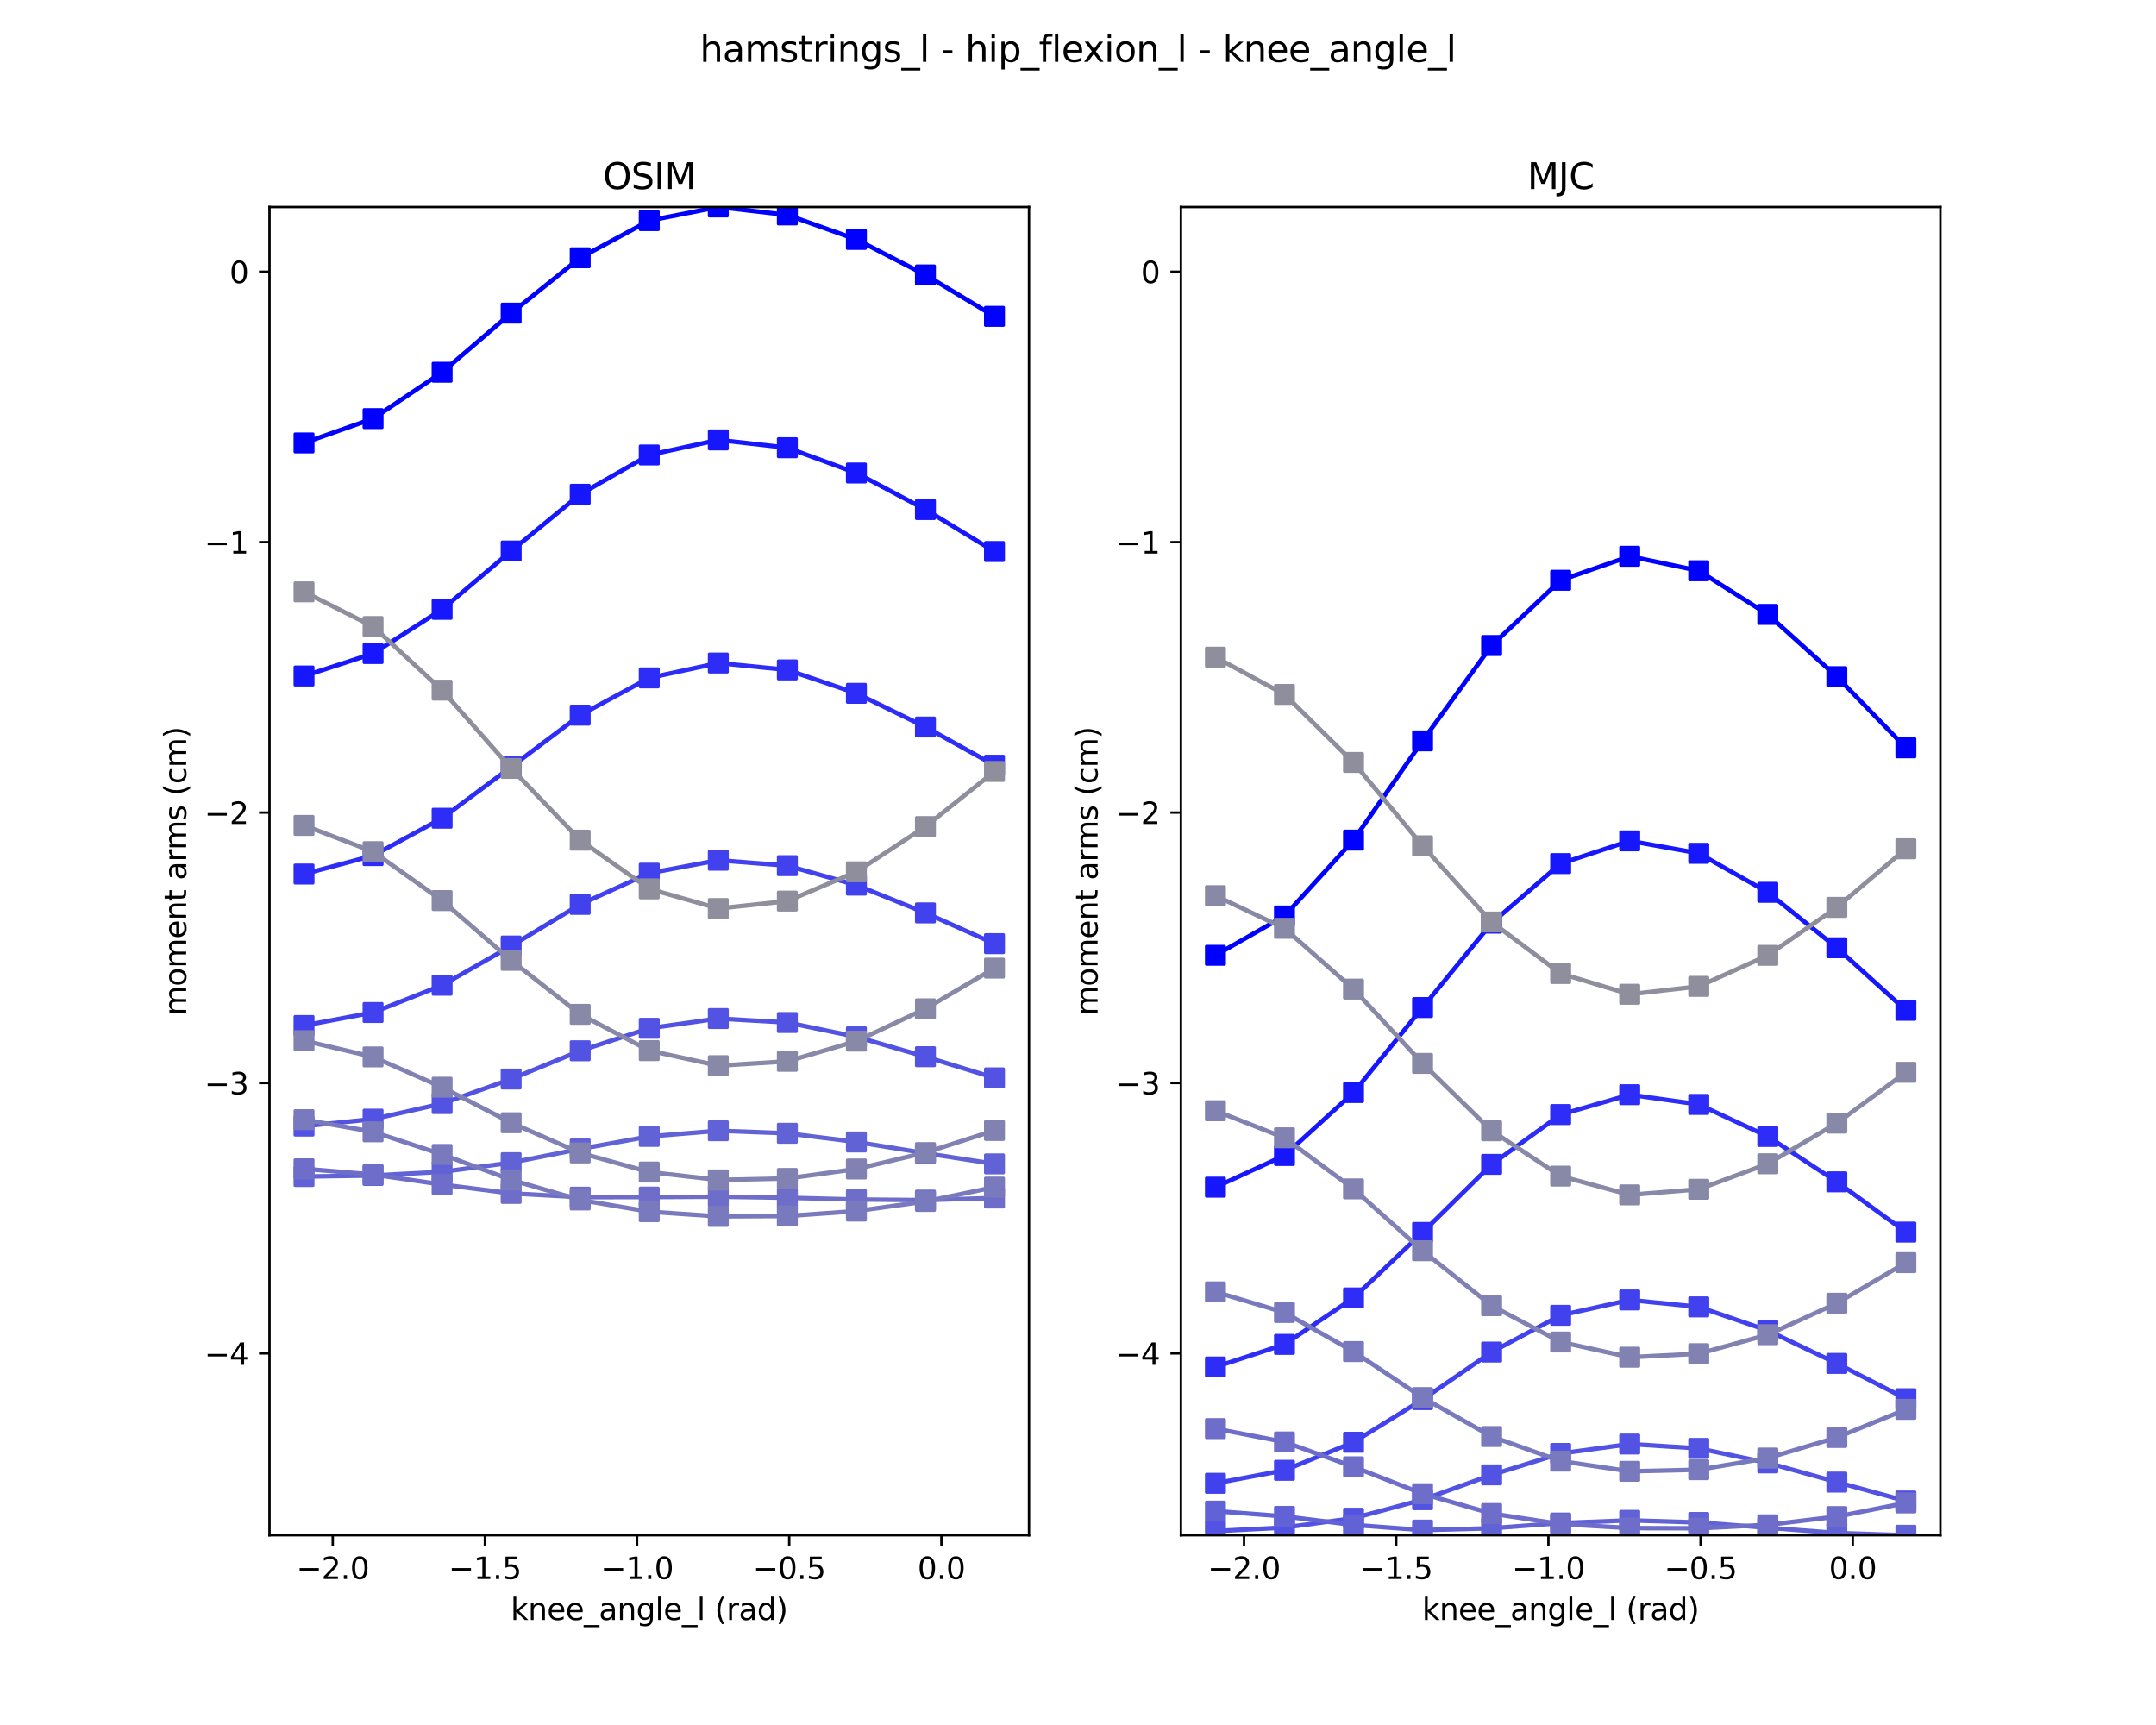 <?xml version="1.0" encoding="utf-8" standalone="no"?>
<!DOCTYPE svg PUBLIC "-//W3C//DTD SVG 1.1//EN"
  "http://www.w3.org/Graphics/SVG/1.1/DTD/svg11.dtd">
<svg xmlns:xlink="http://www.w3.org/1999/xlink" width="720pt" height="576pt" viewBox="0 0 720 576" xmlns="http://www.w3.org/2000/svg" version="1.1">
 <defs>
  <style type="text/css">*{stroke-linejoin: round; stroke-linecap: butt}</style>
 </defs>
 <g id="figure_1">
  <g id="patch_1">
   <path d="M 0 576 
L 720 576 
L 720 0 
L 0 0 
z
" style="fill: #ffffff"/>
  </g>
  <g id="axes_1">
   <g id="patch_2">
    <path d="M 90 512.64 
L 343.636 512.64 
L 343.636 69.12 
L 90 69.12 
z
" style="fill: #ffffff"/>
   </g>
   <g id="matplotlib.axis_1">
    <g id="xtick_1">
     <g id="line2d_1">
      <defs>
       <path id="mf9cd3f80d3" d="M 0 0 
L 0 3.5 
" style="stroke: #000000; stroke-width: 0.8"/>
      </defs>
      <g>
       <use xlink:href="#mf9cd3f80d3" x="111.122" y="512.64" style="stroke: #000000; stroke-width: 0.8"/>
      </g>
     </g>
     <g id="text_1">
      <!-- −2.0 -->
      <g transform="translate(98.981 527.238) scale(0.1 -0.1)">
       <defs>
        <path id="DejaVuSans-2212" d="M 678 2272 
L 4684 2272 
L 4684 1741 
L 678 1741 
L 678 2272 
z
" transform="scale(0.016)"/>
        <path id="DejaVuSans-32" d="M 1228 531 
L 3431 531 
L 3431 0 
L 469 0 
L 469 531 
Q 828 903 1448 1529 
Q 2069 2156 2228 2338 
Q 2531 2678 2651 2914 
Q 2772 3150 2772 3378 
Q 2772 3750 2511 3984 
Q 2250 4219 1831 4219 
Q 1534 4219 1204 4116 
Q 875 4013 500 3803 
L 500 4441 
Q 881 4594 1212 4672 
Q 1544 4750 1819 4750 
Q 2544 4750 2975 4387 
Q 3406 4025 3406 3419 
Q 3406 3131 3298 2873 
Q 3191 2616 2906 2266 
Q 2828 2175 2409 1742 
Q 1991 1309 1228 531 
z
" transform="scale(0.016)"/>
        <path id="DejaVuSans-2e" d="M 684 794 
L 1344 794 
L 1344 0 
L 684 0 
L 684 794 
z
" transform="scale(0.016)"/>
        <path id="DejaVuSans-30" d="M 2034 4250 
Q 1547 4250 1301 3770 
Q 1056 3291 1056 2328 
Q 1056 1369 1301 889 
Q 1547 409 2034 409 
Q 2525 409 2770 889 
Q 3016 1369 3016 2328 
Q 3016 3291 2770 3770 
Q 2525 4250 2034 4250 
z
M 2034 4750 
Q 2819 4750 3233 4129 
Q 3647 3509 3647 2328 
Q 3647 1150 3233 529 
Q 2819 -91 2034 -91 
Q 1250 -91 836 529 
Q 422 1150 422 2328 
Q 422 3509 836 4129 
Q 1250 4750 2034 4750 
z
" transform="scale(0.016)"/>
       </defs>
       <use xlink:href="#DejaVuSans-2212"/>
       <use xlink:href="#DejaVuSans-32" x="83.789"/>
       <use xlink:href="#DejaVuSans-2e" x="147.412"/>
       <use xlink:href="#DejaVuSans-30" x="179.199"/>
      </g>
     </g>
    </g>
    <g id="xtick_2">
     <g id="line2d_2">
      <g>
       <use xlink:href="#mf9cd3f80d3" x="161.935" y="512.64" style="stroke: #000000; stroke-width: 0.8"/>
      </g>
     </g>
     <g id="text_2">
      <!-- −1.5 -->
      <g transform="translate(149.794 527.238) scale(0.1 -0.1)">
       <defs>
        <path id="DejaVuSans-31" d="M 794 531 
L 1825 531 
L 1825 4091 
L 703 3866 
L 703 4441 
L 1819 4666 
L 2450 4666 
L 2450 531 
L 3481 531 
L 3481 0 
L 794 0 
L 794 531 
z
" transform="scale(0.016)"/>
        <path id="DejaVuSans-35" d="M 691 4666 
L 3169 4666 
L 3169 4134 
L 1269 4134 
L 1269 2991 
Q 1406 3038 1543 3061 
Q 1681 3084 1819 3084 
Q 2600 3084 3056 2656 
Q 3513 2228 3513 1497 
Q 3513 744 3044 326 
Q 2575 -91 1722 -91 
Q 1428 -91 1123 -41 
Q 819 9 494 109 
L 494 744 
Q 775 591 1075 516 
Q 1375 441 1709 441 
Q 2250 441 2565 725 
Q 2881 1009 2881 1497 
Q 2881 1984 2565 2268 
Q 2250 2553 1709 2553 
Q 1456 2553 1204 2497 
Q 953 2441 691 2322 
L 691 4666 
z
" transform="scale(0.016)"/>
       </defs>
       <use xlink:href="#DejaVuSans-2212"/>
       <use xlink:href="#DejaVuSans-31" x="83.789"/>
       <use xlink:href="#DejaVuSans-2e" x="147.412"/>
       <use xlink:href="#DejaVuSans-35" x="179.199"/>
      </g>
     </g>
    </g>
    <g id="xtick_3">
     <g id="line2d_3">
      <g>
       <use xlink:href="#mf9cd3f80d3" x="212.748" y="512.64" style="stroke: #000000; stroke-width: 0.8"/>
      </g>
     </g>
     <g id="text_3">
      <!-- −1.0 -->
      <g transform="translate(200.607 527.238) scale(0.1 -0.1)">
       <use xlink:href="#DejaVuSans-2212"/>
       <use xlink:href="#DejaVuSans-31" x="83.789"/>
       <use xlink:href="#DejaVuSans-2e" x="147.412"/>
       <use xlink:href="#DejaVuSans-30" x="179.199"/>
      </g>
     </g>
    </g>
    <g id="xtick_4">
     <g id="line2d_4">
      <g>
       <use xlink:href="#mf9cd3f80d3" x="263.561" y="512.64" style="stroke: #000000; stroke-width: 0.8"/>
      </g>
     </g>
     <g id="text_4">
      <!-- −0.5 -->
      <g transform="translate(251.42 527.238) scale(0.1 -0.1)">
       <use xlink:href="#DejaVuSans-2212"/>
       <use xlink:href="#DejaVuSans-30" x="83.789"/>
       <use xlink:href="#DejaVuSans-2e" x="147.412"/>
       <use xlink:href="#DejaVuSans-35" x="179.199"/>
      </g>
     </g>
    </g>
    <g id="xtick_5">
     <g id="line2d_5">
      <g>
       <use xlink:href="#mf9cd3f80d3" x="314.374" y="512.64" style="stroke: #000000; stroke-width: 0.8"/>
      </g>
     </g>
     <g id="text_5">
      <!-- 0.0 -->
      <g transform="translate(306.422 527.238) scale(0.1 -0.1)">
       <use xlink:href="#DejaVuSans-30"/>
       <use xlink:href="#DejaVuSans-2e" x="63.623"/>
       <use xlink:href="#DejaVuSans-30" x="95.41"/>
      </g>
     </g>
    </g>
    <g id="text_6">
     <!-- knee_angle_l (rad) -->
     <g transform="translate(170.555 540.917) scale(0.1 -0.1)">
      <defs>
       <path id="DejaVuSans-6b" d="M 581 4863 
L 1159 4863 
L 1159 1991 
L 2875 3500 
L 3609 3500 
L 1753 1863 
L 3688 0 
L 2938 0 
L 1159 1709 
L 1159 0 
L 581 0 
L 581 4863 
z
" transform="scale(0.016)"/>
       <path id="DejaVuSans-6e" d="M 3513 2113 
L 3513 0 
L 2938 0 
L 2938 2094 
Q 2938 2591 2744 2837 
Q 2550 3084 2163 3084 
Q 1697 3084 1428 2787 
Q 1159 2491 1159 1978 
L 1159 0 
L 581 0 
L 581 3500 
L 1159 3500 
L 1159 2956 
Q 1366 3272 1645 3428 
Q 1925 3584 2291 3584 
Q 2894 3584 3203 3211 
Q 3513 2838 3513 2113 
z
" transform="scale(0.016)"/>
       <path id="DejaVuSans-65" d="M 3597 1894 
L 3597 1613 
L 953 1613 
Q 991 1019 1311 708 
Q 1631 397 2203 397 
Q 2534 397 2845 478 
Q 3156 559 3463 722 
L 3463 178 
Q 3153 47 2828 -22 
Q 2503 -91 2169 -91 
Q 1331 -91 842 396 
Q 353 884 353 1716 
Q 353 2575 817 3079 
Q 1281 3584 2069 3584 
Q 2775 3584 3186 3129 
Q 3597 2675 3597 1894 
z
M 3022 2063 
Q 3016 2534 2758 2815 
Q 2500 3097 2075 3097 
Q 1594 3097 1305 2825 
Q 1016 2553 972 2059 
L 3022 2063 
z
" transform="scale(0.016)"/>
       <path id="DejaVuSans-5f" d="M 3263 -1063 
L 3263 -1509 
L -63 -1509 
L -63 -1063 
L 3263 -1063 
z
" transform="scale(0.016)"/>
       <path id="DejaVuSans-61" d="M 2194 1759 
Q 1497 1759 1228 1600 
Q 959 1441 959 1056 
Q 959 750 1161 570 
Q 1363 391 1709 391 
Q 2188 391 2477 730 
Q 2766 1069 2766 1631 
L 2766 1759 
L 2194 1759 
z
M 3341 1997 
L 3341 0 
L 2766 0 
L 2766 531 
Q 2569 213 2275 61 
Q 1981 -91 1556 -91 
Q 1019 -91 701 211 
Q 384 513 384 1019 
Q 384 1609 779 1909 
Q 1175 2209 1959 2209 
L 2766 2209 
L 2766 2266 
Q 2766 2663 2505 2880 
Q 2244 3097 1772 3097 
Q 1472 3097 1187 3025 
Q 903 2953 641 2809 
L 641 3341 
Q 956 3463 1253 3523 
Q 1550 3584 1831 3584 
Q 2591 3584 2966 3190 
Q 3341 2797 3341 1997 
z
" transform="scale(0.016)"/>
       <path id="DejaVuSans-67" d="M 2906 1791 
Q 2906 2416 2648 2759 
Q 2391 3103 1925 3103 
Q 1463 3103 1205 2759 
Q 947 2416 947 1791 
Q 947 1169 1205 825 
Q 1463 481 1925 481 
Q 2391 481 2648 825 
Q 2906 1169 2906 1791 
z
M 3481 434 
Q 3481 -459 3084 -895 
Q 2688 -1331 1869 -1331 
Q 1566 -1331 1297 -1286 
Q 1028 -1241 775 -1147 
L 775 -588 
Q 1028 -725 1275 -790 
Q 1522 -856 1778 -856 
Q 2344 -856 2625 -561 
Q 2906 -266 2906 331 
L 2906 616 
Q 2728 306 2450 153 
Q 2172 0 1784 0 
Q 1141 0 747 490 
Q 353 981 353 1791 
Q 353 2603 747 3093 
Q 1141 3584 1784 3584 
Q 2172 3584 2450 3431 
Q 2728 3278 2906 2969 
L 2906 3500 
L 3481 3500 
L 3481 434 
z
" transform="scale(0.016)"/>
       <path id="DejaVuSans-6c" d="M 603 4863 
L 1178 4863 
L 1178 0 
L 603 0 
L 603 4863 
z
" transform="scale(0.016)"/>
       <path id="DejaVuSans-20" transform="scale(0.016)"/>
       <path id="DejaVuSans-28" d="M 1984 4856 
Q 1566 4138 1362 3434 
Q 1159 2731 1159 2009 
Q 1159 1288 1364 580 
Q 1569 -128 1984 -844 
L 1484 -844 
Q 1016 -109 783 600 
Q 550 1309 550 2009 
Q 550 2706 781 3412 
Q 1013 4119 1484 4856 
L 1984 4856 
z
" transform="scale(0.016)"/>
       <path id="DejaVuSans-72" d="M 2631 2963 
Q 2534 3019 2420 3045 
Q 2306 3072 2169 3072 
Q 1681 3072 1420 2755 
Q 1159 2438 1159 1844 
L 1159 0 
L 581 0 
L 581 3500 
L 1159 3500 
L 1159 2956 
Q 1341 3275 1631 3429 
Q 1922 3584 2338 3584 
Q 2397 3584 2469 3576 
Q 2541 3569 2628 3553 
L 2631 2963 
z
" transform="scale(0.016)"/>
       <path id="DejaVuSans-64" d="M 2906 2969 
L 2906 4863 
L 3481 4863 
L 3481 0 
L 2906 0 
L 2906 525 
Q 2725 213 2448 61 
Q 2172 -91 1784 -91 
Q 1150 -91 751 415 
Q 353 922 353 1747 
Q 353 2572 751 3078 
Q 1150 3584 1784 3584 
Q 2172 3584 2448 3432 
Q 2725 3281 2906 2969 
z
M 947 1747 
Q 947 1113 1208 752 
Q 1469 391 1925 391 
Q 2381 391 2643 752 
Q 2906 1113 2906 1747 
Q 2906 2381 2643 2742 
Q 2381 3103 1925 3103 
Q 1469 3103 1208 2742 
Q 947 2381 947 1747 
z
" transform="scale(0.016)"/>
       <path id="DejaVuSans-29" d="M 513 4856 
L 1013 4856 
Q 1481 4119 1714 3412 
Q 1947 2706 1947 2009 
Q 1947 1309 1714 600 
Q 1481 -109 1013 -844 
L 513 -844 
Q 928 -128 1133 580 
Q 1338 1288 1338 2009 
Q 1338 2731 1133 3434 
Q 928 4138 513 4856 
z
" transform="scale(0.016)"/>
      </defs>
      <use xlink:href="#DejaVuSans-6b"/>
      <use xlink:href="#DejaVuSans-6e" x="57.91"/>
      <use xlink:href="#DejaVuSans-65" x="121.289"/>
      <use xlink:href="#DejaVuSans-65" x="182.812"/>
      <use xlink:href="#DejaVuSans-5f" x="244.336"/>
      <use xlink:href="#DejaVuSans-61" x="294.336"/>
      <use xlink:href="#DejaVuSans-6e" x="355.615"/>
      <use xlink:href="#DejaVuSans-67" x="418.994"/>
      <use xlink:href="#DejaVuSans-6c" x="482.471"/>
      <use xlink:href="#DejaVuSans-65" x="510.254"/>
      <use xlink:href="#DejaVuSans-5f" x="571.777"/>
      <use xlink:href="#DejaVuSans-6c" x="621.777"/>
      <use xlink:href="#DejaVuSans-20" x="649.561"/>
      <use xlink:href="#DejaVuSans-28" x="681.348"/>
      <use xlink:href="#DejaVuSans-72" x="720.361"/>
      <use xlink:href="#DejaVuSans-61" x="761.475"/>
      <use xlink:href="#DejaVuSans-64" x="822.754"/>
      <use xlink:href="#DejaVuSans-29" x="886.23"/>
     </g>
    </g>
   </g>
   <g id="matplotlib.axis_2">
    <g id="ytick_1">
     <g id="line2d_6">
      <defs>
       <path id="me5890c1102" d="M 0 0 
L -3.5 0 
" style="stroke: #000000; stroke-width: 0.8"/>
      </defs>
      <g>
       <use xlink:href="#me5890c1102" x="90" y="451.923" style="stroke: #000000; stroke-width: 0.8"/>
      </g>
     </g>
     <g id="text_7">
      <!-- −4 -->
      <g transform="translate(68.258 455.722) scale(0.1 -0.1)">
       <defs>
        <path id="DejaVuSans-34" d="M 2419 4116 
L 825 1625 
L 2419 1625 
L 2419 4116 
z
M 2253 4666 
L 3047 4666 
L 3047 1625 
L 3713 1625 
L 3713 1100 
L 3047 1100 
L 3047 0 
L 2419 0 
L 2419 1100 
L 313 1100 
L 313 1709 
L 2253 4666 
z
" transform="scale(0.016)"/>
       </defs>
       <use xlink:href="#DejaVuSans-2212"/>
       <use xlink:href="#DejaVuSans-34" x="83.789"/>
      </g>
     </g>
    </g>
    <g id="ytick_2">
     <g id="line2d_7">
      <g>
       <use xlink:href="#me5890c1102" x="90" y="361.626" style="stroke: #000000; stroke-width: 0.8"/>
      </g>
     </g>
     <g id="text_8">
      <!-- −3 -->
      <g transform="translate(68.258 365.426) scale(0.1 -0.1)">
       <defs>
        <path id="DejaVuSans-33" d="M 2597 2516 
Q 3050 2419 3304 2112 
Q 3559 1806 3559 1356 
Q 3559 666 3084 287 
Q 2609 -91 1734 -91 
Q 1441 -91 1130 -33 
Q 819 25 488 141 
L 488 750 
Q 750 597 1062 519 
Q 1375 441 1716 441 
Q 2309 441 2620 675 
Q 2931 909 2931 1356 
Q 2931 1769 2642 2001 
Q 2353 2234 1838 2234 
L 1294 2234 
L 1294 2753 
L 1863 2753 
Q 2328 2753 2575 2939 
Q 2822 3125 2822 3475 
Q 2822 3834 2567 4026 
Q 2313 4219 1838 4219 
Q 1578 4219 1281 4162 
Q 984 4106 628 3988 
L 628 4550 
Q 988 4650 1302 4700 
Q 1616 4750 1894 4750 
Q 2613 4750 3031 4423 
Q 3450 4097 3450 3541 
Q 3450 3153 3228 2886 
Q 3006 2619 2597 2516 
z
" transform="scale(0.016)"/>
       </defs>
       <use xlink:href="#DejaVuSans-2212"/>
       <use xlink:href="#DejaVuSans-33" x="83.789"/>
      </g>
     </g>
    </g>
    <g id="ytick_3">
     <g id="line2d_8">
      <g>
       <use xlink:href="#me5890c1102" x="90" y="271.33" style="stroke: #000000; stroke-width: 0.8"/>
      </g>
     </g>
     <g id="text_9">
      <!-- −2 -->
      <g transform="translate(68.258 275.13) scale(0.1 -0.1)">
       <use xlink:href="#DejaVuSans-2212"/>
       <use xlink:href="#DejaVuSans-32" x="83.789"/>
      </g>
     </g>
    </g>
    <g id="ytick_4">
     <g id="line2d_9">
      <g>
       <use xlink:href="#me5890c1102" x="90" y="181.034" style="stroke: #000000; stroke-width: 0.8"/>
      </g>
     </g>
     <g id="text_10">
      <!-- −1 -->
      <g transform="translate(68.258 184.833) scale(0.1 -0.1)">
       <use xlink:href="#DejaVuSans-2212"/>
       <use xlink:href="#DejaVuSans-31" x="83.789"/>
      </g>
     </g>
    </g>
    <g id="ytick_5">
     <g id="line2d_10">
      <g>
       <use xlink:href="#me5890c1102" x="90" y="90.738" style="stroke: #000000; stroke-width: 0.8"/>
      </g>
     </g>
     <g id="text_11">
      <!-- 0 -->
      <g transform="translate(76.638 94.537) scale(0.1 -0.1)">
       <use xlink:href="#DejaVuSans-30"/>
      </g>
     </g>
    </g>
    <g id="text_12">
     <!-- moment arms (cm) -->
     <g transform="translate(62.178 339.092) rotate(-90) scale(0.1 -0.1)">
      <defs>
       <path id="DejaVuSans-6d" d="M 3328 2828 
Q 3544 3216 3844 3400 
Q 4144 3584 4550 3584 
Q 5097 3584 5394 3201 
Q 5691 2819 5691 2113 
L 5691 0 
L 5113 0 
L 5113 2094 
Q 5113 2597 4934 2840 
Q 4756 3084 4391 3084 
Q 3944 3084 3684 2787 
Q 3425 2491 3425 1978 
L 3425 0 
L 2847 0 
L 2847 2094 
Q 2847 2600 2669 2842 
Q 2491 3084 2119 3084 
Q 1678 3084 1418 2786 
Q 1159 2488 1159 1978 
L 1159 0 
L 581 0 
L 581 3500 
L 1159 3500 
L 1159 2956 
Q 1356 3278 1631 3431 
Q 1906 3584 2284 3584 
Q 2666 3584 2933 3390 
Q 3200 3197 3328 2828 
z
" transform="scale(0.016)"/>
       <path id="DejaVuSans-6f" d="M 1959 3097 
Q 1497 3097 1228 2736 
Q 959 2375 959 1747 
Q 959 1119 1226 758 
Q 1494 397 1959 397 
Q 2419 397 2687 759 
Q 2956 1122 2956 1747 
Q 2956 2369 2687 2733 
Q 2419 3097 1959 3097 
z
M 1959 3584 
Q 2709 3584 3137 3096 
Q 3566 2609 3566 1747 
Q 3566 888 3137 398 
Q 2709 -91 1959 -91 
Q 1206 -91 779 398 
Q 353 888 353 1747 
Q 353 2609 779 3096 
Q 1206 3584 1959 3584 
z
" transform="scale(0.016)"/>
       <path id="DejaVuSans-74" d="M 1172 4494 
L 1172 3500 
L 2356 3500 
L 2356 3053 
L 1172 3053 
L 1172 1153 
Q 1172 725 1289 603 
Q 1406 481 1766 481 
L 2356 481 
L 2356 0 
L 1766 0 
Q 1100 0 847 248 
Q 594 497 594 1153 
L 594 3053 
L 172 3053 
L 172 3500 
L 594 3500 
L 594 4494 
L 1172 4494 
z
" transform="scale(0.016)"/>
       <path id="DejaVuSans-73" d="M 2834 3397 
L 2834 2853 
Q 2591 2978 2328 3040 
Q 2066 3103 1784 3103 
Q 1356 3103 1142 2972 
Q 928 2841 928 2578 
Q 928 2378 1081 2264 
Q 1234 2150 1697 2047 
L 1894 2003 
Q 2506 1872 2764 1633 
Q 3022 1394 3022 966 
Q 3022 478 2636 193 
Q 2250 -91 1575 -91 
Q 1294 -91 989 -36 
Q 684 19 347 128 
L 347 722 
Q 666 556 975 473 
Q 1284 391 1588 391 
Q 1994 391 2212 530 
Q 2431 669 2431 922 
Q 2431 1156 2273 1281 
Q 2116 1406 1581 1522 
L 1381 1569 
Q 847 1681 609 1914 
Q 372 2147 372 2553 
Q 372 3047 722 3315 
Q 1072 3584 1716 3584 
Q 2034 3584 2315 3537 
Q 2597 3491 2834 3397 
z
" transform="scale(0.016)"/>
       <path id="DejaVuSans-63" d="M 3122 3366 
L 3122 2828 
Q 2878 2963 2633 3030 
Q 2388 3097 2138 3097 
Q 1578 3097 1268 2742 
Q 959 2388 959 1747 
Q 959 1106 1268 751 
Q 1578 397 2138 397 
Q 2388 397 2633 464 
Q 2878 531 3122 666 
L 3122 134 
Q 2881 22 2623 -34 
Q 2366 -91 2075 -91 
Q 1284 -91 818 406 
Q 353 903 353 1747 
Q 353 2603 823 3093 
Q 1294 3584 2113 3584 
Q 2378 3584 2631 3529 
Q 2884 3475 3122 3366 
z
" transform="scale(0.016)"/>
      </defs>
      <use xlink:href="#DejaVuSans-6d"/>
      <use xlink:href="#DejaVuSans-6f" x="97.412"/>
      <use xlink:href="#DejaVuSans-6d" x="158.594"/>
      <use xlink:href="#DejaVuSans-65" x="256.006"/>
      <use xlink:href="#DejaVuSans-6e" x="317.529"/>
      <use xlink:href="#DejaVuSans-74" x="380.908"/>
      <use xlink:href="#DejaVuSans-20" x="420.117"/>
      <use xlink:href="#DejaVuSans-61" x="451.904"/>
      <use xlink:href="#DejaVuSans-72" x="513.184"/>
      <use xlink:href="#DejaVuSans-6d" x="552.547"/>
      <use xlink:href="#DejaVuSans-73" x="649.959"/>
      <use xlink:href="#DejaVuSans-20" x="702.059"/>
      <use xlink:href="#DejaVuSans-28" x="733.846"/>
      <use xlink:href="#DejaVuSans-63" x="772.859"/>
      <use xlink:href="#DejaVuSans-6d" x="827.84"/>
      <use xlink:href="#DejaVuSans-29" x="925.252"/>
     </g>
    </g>
   </g>
   <g id="line2d_11">
    <path d="M 101.529 147.893 
L 124.587 139.776 
L 147.645 124.301 
L 170.702 104.558 
L 193.76 86.073 
L 216.818 73.663 
L 239.876 69.12 
L 262.934 71.773 
L 285.992 79.946 
L 309.05 91.808 
L 332.107 105.629 
" clip-path="url(#pece3e98208)" style="fill: none; stroke: #0000ff; stroke-width: 1.5; stroke-linecap: square"/>
    <defs>
     <path id="m7b3ac326b8" d="M -3 3 
L 3 3 
L 3 -3 
L -3 -3 
z
" style="stroke: #0000ff; stroke-linejoin: miter"/>
    </defs>
    <g clip-path="url(#pece3e98208)">
     <use xlink:href="#m7b3ac326b8" x="101.529" y="147.893" style="fill: #0000ff; stroke: #0000ff; stroke-linejoin: miter"/>
     <use xlink:href="#m7b3ac326b8" x="124.587" y="139.776" style="fill: #0000ff; stroke: #0000ff; stroke-linejoin: miter"/>
     <use xlink:href="#m7b3ac326b8" x="147.645" y="124.301" style="fill: #0000ff; stroke: #0000ff; stroke-linejoin: miter"/>
     <use xlink:href="#m7b3ac326b8" x="170.702" y="104.558" style="fill: #0000ff; stroke: #0000ff; stroke-linejoin: miter"/>
     <use xlink:href="#m7b3ac326b8" x="193.76" y="86.073" style="fill: #0000ff; stroke: #0000ff; stroke-linejoin: miter"/>
     <use xlink:href="#m7b3ac326b8" x="216.818" y="73.663" style="fill: #0000ff; stroke: #0000ff; stroke-linejoin: miter"/>
     <use xlink:href="#m7b3ac326b8" x="239.876" y="69.12" style="fill: #0000ff; stroke: #0000ff; stroke-linejoin: miter"/>
     <use xlink:href="#m7b3ac326b8" x="262.934" y="71.773" style="fill: #0000ff; stroke: #0000ff; stroke-linejoin: miter"/>
     <use xlink:href="#m7b3ac326b8" x="285.992" y="79.946" style="fill: #0000ff; stroke: #0000ff; stroke-linejoin: miter"/>
     <use xlink:href="#m7b3ac326b8" x="309.05" y="91.808" style="fill: #0000ff; stroke: #0000ff; stroke-linejoin: miter"/>
     <use xlink:href="#m7b3ac326b8" x="332.107" y="105.629" style="fill: #0000ff; stroke: #0000ff; stroke-linejoin: miter"/>
    </g>
   </g>
   <g id="line2d_12">
    <path d="M 101.529 225.729 
L 124.587 218.229 
L 147.645 203.476 
L 170.702 183.983 
L 193.76 165.051 
L 216.818 151.909 
L 239.876 146.885 
L 262.934 149.499 
L 285.992 157.941 
L 309.05 170.139 
L 332.107 184.155 
" clip-path="url(#pece3e98208)" style="fill: none; stroke: #1717fd; stroke-width: 1.5; stroke-linecap: square"/>
    <defs>
     <path id="m43d4f92092" d="M -3 3 
L 3 3 
L 3 -3 
L -3 -3 
z
" style="stroke: #1717fd; stroke-linejoin: miter"/>
    </defs>
    <g clip-path="url(#pece3e98208)">
     <use xlink:href="#m43d4f92092" x="101.529" y="225.729" style="fill: #1717fd; stroke: #1717fd; stroke-linejoin: miter"/>
     <use xlink:href="#m43d4f92092" x="124.587" y="218.229" style="fill: #1717fd; stroke: #1717fd; stroke-linejoin: miter"/>
     <use xlink:href="#m43d4f92092" x="147.645" y="203.476" style="fill: #1717fd; stroke: #1717fd; stroke-linejoin: miter"/>
     <use xlink:href="#m43d4f92092" x="170.702" y="183.983" style="fill: #1717fd; stroke: #1717fd; stroke-linejoin: miter"/>
     <use xlink:href="#m43d4f92092" x="193.76" y="165.051" style="fill: #1717fd; stroke: #1717fd; stroke-linejoin: miter"/>
     <use xlink:href="#m43d4f92092" x="216.818" y="151.909" style="fill: #1717fd; stroke: #1717fd; stroke-linejoin: miter"/>
     <use xlink:href="#m43d4f92092" x="239.876" y="146.885" style="fill: #1717fd; stroke: #1717fd; stroke-linejoin: miter"/>
     <use xlink:href="#m43d4f92092" x="262.934" y="149.499" style="fill: #1717fd; stroke: #1717fd; stroke-linejoin: miter"/>
     <use xlink:href="#m43d4f92092" x="285.992" y="157.941" style="fill: #1717fd; stroke: #1717fd; stroke-linejoin: miter"/>
     <use xlink:href="#m43d4f92092" x="309.05" y="170.139" style="fill: #1717fd; stroke: #1717fd; stroke-linejoin: miter"/>
     <use xlink:href="#m43d4f92092" x="332.107" y="184.155" style="fill: #1717fd; stroke: #1717fd; stroke-linejoin: miter"/>
    </g>
   </g>
   <g id="line2d_13">
    <path d="M 101.529 291.854 
L 124.587 285.698 
L 147.645 273.212 
L 170.702 256.088 
L 193.76 238.795 
L 216.818 226.358 
L 239.876 221.394 
L 262.934 223.687 
L 285.992 231.51 
L 309.05 242.767 
L 332.107 255.514 
" clip-path="url(#pece3e98208)" style="fill: none; stroke: #2d2df7; stroke-width: 1.5; stroke-linecap: square"/>
    <defs>
     <path id="m10ce2ec100" d="M -3 3 
L 3 3 
L 3 -3 
L -3 -3 
z
" style="stroke: #2d2df7; stroke-linejoin: miter"/>
    </defs>
    <g clip-path="url(#pece3e98208)">
     <use xlink:href="#m10ce2ec100" x="101.529" y="291.854" style="fill: #2d2df7; stroke: #2d2df7; stroke-linejoin: miter"/>
     <use xlink:href="#m10ce2ec100" x="124.587" y="285.698" style="fill: #2d2df7; stroke: #2d2df7; stroke-linejoin: miter"/>
     <use xlink:href="#m10ce2ec100" x="147.645" y="273.212" style="fill: #2d2df7; stroke: #2d2df7; stroke-linejoin: miter"/>
     <use xlink:href="#m10ce2ec100" x="170.702" y="256.088" style="fill: #2d2df7; stroke: #2d2df7; stroke-linejoin: miter"/>
     <use xlink:href="#m10ce2ec100" x="193.76" y="238.795" style="fill: #2d2df7; stroke: #2d2df7; stroke-linejoin: miter"/>
     <use xlink:href="#m10ce2ec100" x="216.818" y="226.358" style="fill: #2d2df7; stroke: #2d2df7; stroke-linejoin: miter"/>
     <use xlink:href="#m10ce2ec100" x="239.876" y="221.394" style="fill: #2d2df7; stroke: #2d2df7; stroke-linejoin: miter"/>
     <use xlink:href="#m10ce2ec100" x="262.934" y="223.687" style="fill: #2d2df7; stroke: #2d2df7; stroke-linejoin: miter"/>
     <use xlink:href="#m10ce2ec100" x="285.992" y="231.51" style="fill: #2d2df7; stroke: #2d2df7; stroke-linejoin: miter"/>
     <use xlink:href="#m10ce2ec100" x="309.05" y="242.767" style="fill: #2d2df7; stroke: #2d2df7; stroke-linejoin: miter"/>
     <use xlink:href="#m10ce2ec100" x="332.107" y="255.514" style="fill: #2d2df7; stroke: #2d2df7; stroke-linejoin: miter"/>
    </g>
   </g>
   <g id="line2d_14">
    <path d="M 101.529 342.428 
L 124.587 338.089 
L 147.645 328.989 
L 170.702 315.887 
L 193.76 301.987 
L 216.818 291.569 
L 239.876 287.237 
L 262.934 289.058 
L 285.992 295.559 
L 309.05 304.83 
L 332.107 315.1 
" clip-path="url(#pece3e98208)" style="fill: none; stroke: #4141ee; stroke-width: 1.5; stroke-linecap: square"/>
    <defs>
     <path id="mc632234d13" d="M -3 3 
L 3 3 
L 3 -3 
L -3 -3 
z
" style="stroke: #4141ee; stroke-linejoin: miter"/>
    </defs>
    <g clip-path="url(#pece3e98208)">
     <use xlink:href="#mc632234d13" x="101.529" y="342.428" style="fill: #4141ee; stroke: #4141ee; stroke-linejoin: miter"/>
     <use xlink:href="#mc632234d13" x="124.587" y="338.089" style="fill: #4141ee; stroke: #4141ee; stroke-linejoin: miter"/>
     <use xlink:href="#mc632234d13" x="147.645" y="328.989" style="fill: #4141ee; stroke: #4141ee; stroke-linejoin: miter"/>
     <use xlink:href="#mc632234d13" x="170.702" y="315.887" style="fill: #4141ee; stroke: #4141ee; stroke-linejoin: miter"/>
     <use xlink:href="#mc632234d13" x="193.76" y="301.987" style="fill: #4141ee; stroke: #4141ee; stroke-linejoin: miter"/>
     <use xlink:href="#mc632234d13" x="216.818" y="291.569" style="fill: #4141ee; stroke: #4141ee; stroke-linejoin: miter"/>
     <use xlink:href="#mc632234d13" x="239.876" y="287.237" style="fill: #4141ee; stroke: #4141ee; stroke-linejoin: miter"/>
     <use xlink:href="#mc632234d13" x="262.934" y="289.058" style="fill: #4141ee; stroke: #4141ee; stroke-linejoin: miter"/>
     <use xlink:href="#mc632234d13" x="285.992" y="295.559" style="fill: #4141ee; stroke: #4141ee; stroke-linejoin: miter"/>
     <use xlink:href="#mc632234d13" x="309.05" y="304.83" style="fill: #4141ee; stroke: #4141ee; stroke-linejoin: miter"/>
     <use xlink:href="#mc632234d13" x="332.107" y="315.1" style="fill: #4141ee; stroke: #4141ee; stroke-linejoin: miter"/>
    </g>
   </g>
   <g id="line2d_15">
    <path d="M 101.529 376.028 
L 124.587 373.689 
L 147.645 368.501 
L 170.702 360.31 
L 193.76 350.867 
L 216.818 343.357 
L 239.876 340.108 
L 262.934 341.43 
L 285.992 346.205 
L 309.05 352.853 
L 332.107 359.914 
" clip-path="url(#pece3e98208)" style="fill: none; stroke: #5252e3; stroke-width: 1.5; stroke-linecap: square"/>
    <defs>
     <path id="m1df1431aa9" d="M -3 3 
L 3 3 
L 3 -3 
L -3 -3 
z
" style="stroke: #5252e3; stroke-linejoin: miter"/>
    </defs>
    <g clip-path="url(#pece3e98208)">
     <use xlink:href="#m1df1431aa9" x="101.529" y="376.028" style="fill: #5252e3; stroke: #5252e3; stroke-linejoin: miter"/>
     <use xlink:href="#m1df1431aa9" x="124.587" y="373.689" style="fill: #5252e3; stroke: #5252e3; stroke-linejoin: miter"/>
     <use xlink:href="#m1df1431aa9" x="147.645" y="368.501" style="fill: #5252e3; stroke: #5252e3; stroke-linejoin: miter"/>
     <use xlink:href="#m1df1431aa9" x="170.702" y="360.31" style="fill: #5252e3; stroke: #5252e3; stroke-linejoin: miter"/>
     <use xlink:href="#m1df1431aa9" x="193.76" y="350.867" style="fill: #5252e3; stroke: #5252e3; stroke-linejoin: miter"/>
     <use xlink:href="#m1df1431aa9" x="216.818" y="343.357" style="fill: #5252e3; stroke: #5252e3; stroke-linejoin: miter"/>
     <use xlink:href="#m1df1431aa9" x="239.876" y="340.108" style="fill: #5252e3; stroke: #5252e3; stroke-linejoin: miter"/>
     <use xlink:href="#m1df1431aa9" x="262.934" y="341.43" style="fill: #5252e3; stroke: #5252e3; stroke-linejoin: miter"/>
     <use xlink:href="#m1df1431aa9" x="285.992" y="346.205" style="fill: #5252e3; stroke: #5252e3; stroke-linejoin: miter"/>
     <use xlink:href="#m1df1431aa9" x="309.05" y="352.853" style="fill: #5252e3; stroke: #5252e3; stroke-linejoin: miter"/>
     <use xlink:href="#m1df1431aa9" x="332.107" y="359.914" style="fill: #5252e3; stroke: #5252e3; stroke-linejoin: miter"/>
    </g>
   </g>
   <g id="line2d_16">
    <path d="M 101.529 392.867 
L 124.587 392.51 
L 147.645 391.288 
L 170.702 388.23 
L 193.76 383.645 
L 216.818 379.468 
L 239.876 377.57 
L 262.934 378.427 
L 285.992 381.319 
L 309.05 385.076 
L 332.107 388.637 
" clip-path="url(#pece3e98208)" style="fill: none; stroke: #6262d7; stroke-width: 1.5; stroke-linecap: square"/>
    <defs>
     <path id="m8363e97e11" d="M -3 3 
L 3 3 
L 3 -3 
L -3 -3 
z
" style="stroke: #6262d7; stroke-linejoin: miter"/>
    </defs>
    <g clip-path="url(#pece3e98208)">
     <use xlink:href="#m8363e97e11" x="101.529" y="392.867" style="fill: #6262d7; stroke: #6262d7; stroke-linejoin: miter"/>
     <use xlink:href="#m8363e97e11" x="124.587" y="392.51" style="fill: #6262d7; stroke: #6262d7; stroke-linejoin: miter"/>
     <use xlink:href="#m8363e97e11" x="147.645" y="391.288" style="fill: #6262d7; stroke: #6262d7; stroke-linejoin: miter"/>
     <use xlink:href="#m8363e97e11" x="170.702" y="388.23" style="fill: #6262d7; stroke: #6262d7; stroke-linejoin: miter"/>
     <use xlink:href="#m8363e97e11" x="193.76" y="383.645" style="fill: #6262d7; stroke: #6262d7; stroke-linejoin: miter"/>
     <use xlink:href="#m8363e97e11" x="216.818" y="379.468" style="fill: #6262d7; stroke: #6262d7; stroke-linejoin: miter"/>
     <use xlink:href="#m8363e97e11" x="239.876" y="377.57" style="fill: #6262d7; stroke: #6262d7; stroke-linejoin: miter"/>
     <use xlink:href="#m8363e97e11" x="262.934" y="378.427" style="fill: #6262d7; stroke: #6262d7; stroke-linejoin: miter"/>
     <use xlink:href="#m8363e97e11" x="285.992" y="381.319" style="fill: #6262d7; stroke: #6262d7; stroke-linejoin: miter"/>
     <use xlink:href="#m8363e97e11" x="309.05" y="385.076" style="fill: #6262d7; stroke: #6262d7; stroke-linejoin: miter"/>
     <use xlink:href="#m8363e97e11" x="332.107" y="388.637" style="fill: #6262d7; stroke: #6262d7; stroke-linejoin: miter"/>
    </g>
   </g>
   <g id="line2d_17">
    <path d="M 101.529 390.281 
L 124.587 392.198 
L 147.645 395.539 
L 170.702 398.486 
L 193.76 399.745 
L 216.818 399.72 
L 239.876 399.593 
L 262.934 399.945 
L 285.992 400.527 
L 309.05 400.728 
L 332.107 400.018 
" clip-path="url(#pece3e98208)" style="fill: none; stroke: #6e6eca; stroke-width: 1.5; stroke-linecap: square"/>
    <defs>
     <path id="m3f76c46478" d="M -3 3 
L 3 3 
L 3 -3 
L -3 -3 
z
" style="stroke: #6e6eca; stroke-linejoin: miter"/>
    </defs>
    <g clip-path="url(#pece3e98208)">
     <use xlink:href="#m3f76c46478" x="101.529" y="390.281" style="fill: #6e6eca; stroke: #6e6eca; stroke-linejoin: miter"/>
     <use xlink:href="#m3f76c46478" x="124.587" y="392.198" style="fill: #6e6eca; stroke: #6e6eca; stroke-linejoin: miter"/>
     <use xlink:href="#m3f76c46478" x="147.645" y="395.539" style="fill: #6e6eca; stroke: #6e6eca; stroke-linejoin: miter"/>
     <use xlink:href="#m3f76c46478" x="170.702" y="398.486" style="fill: #6e6eca; stroke: #6e6eca; stroke-linejoin: miter"/>
     <use xlink:href="#m3f76c46478" x="193.76" y="399.745" style="fill: #6e6eca; stroke: #6e6eca; stroke-linejoin: miter"/>
     <use xlink:href="#m3f76c46478" x="216.818" y="399.72" style="fill: #6e6eca; stroke: #6e6eca; stroke-linejoin: miter"/>
     <use xlink:href="#m3f76c46478" x="239.876" y="399.593" style="fill: #6e6eca; stroke: #6e6eca; stroke-linejoin: miter"/>
     <use xlink:href="#m3f76c46478" x="262.934" y="399.945" style="fill: #6e6eca; stroke: #6e6eca; stroke-linejoin: miter"/>
     <use xlink:href="#m3f76c46478" x="285.992" y="400.527" style="fill: #6e6eca; stroke: #6e6eca; stroke-linejoin: miter"/>
     <use xlink:href="#m3f76c46478" x="309.05" y="400.728" style="fill: #6e6eca; stroke: #6e6eca; stroke-linejoin: miter"/>
     <use xlink:href="#m3f76c46478" x="332.107" y="400.018" style="fill: #6e6eca; stroke: #6e6eca; stroke-linejoin: miter"/>
    </g>
   </g>
   <g id="line2d_18">
    <path d="M 101.529 373.873 
L 124.587 377.932 
L 147.645 385.483 
L 170.702 393.971 
L 193.76 400.683 
L 216.818 404.596 
L 239.876 406.173 
L 262.934 406.042 
L 285.992 404.396 
L 309.05 401.174 
L 332.107 396.393 
" clip-path="url(#pece3e98208)" style="fill: none; stroke: #7979be; stroke-width: 1.5; stroke-linecap: square"/>
    <defs>
     <path id="m59becb7285" d="M -3 3 
L 3 3 
L 3 -3 
L -3 -3 
z
" style="stroke: #7979be; stroke-linejoin: miter"/>
    </defs>
    <g clip-path="url(#pece3e98208)">
     <use xlink:href="#m59becb7285" x="101.529" y="373.873" style="fill: #7979be; stroke: #7979be; stroke-linejoin: miter"/>
     <use xlink:href="#m59becb7285" x="124.587" y="377.932" style="fill: #7979be; stroke: #7979be; stroke-linejoin: miter"/>
     <use xlink:href="#m59becb7285" x="147.645" y="385.483" style="fill: #7979be; stroke: #7979be; stroke-linejoin: miter"/>
     <use xlink:href="#m59becb7285" x="170.702" y="393.971" style="fill: #7979be; stroke: #7979be; stroke-linejoin: miter"/>
     <use xlink:href="#m59becb7285" x="193.76" y="400.683" style="fill: #7979be; stroke: #7979be; stroke-linejoin: miter"/>
     <use xlink:href="#m59becb7285" x="216.818" y="404.596" style="fill: #7979be; stroke: #7979be; stroke-linejoin: miter"/>
     <use xlink:href="#m59becb7285" x="239.876" y="406.173" style="fill: #7979be; stroke: #7979be; stroke-linejoin: miter"/>
     <use xlink:href="#m59becb7285" x="262.934" y="406.042" style="fill: #7979be; stroke: #7979be; stroke-linejoin: miter"/>
     <use xlink:href="#m59becb7285" x="285.992" y="404.396" style="fill: #7979be; stroke: #7979be; stroke-linejoin: miter"/>
     <use xlink:href="#m59becb7285" x="309.05" y="401.174" style="fill: #7979be; stroke: #7979be; stroke-linejoin: miter"/>
     <use xlink:href="#m59becb7285" x="332.107" y="396.393" style="fill: #7979be; stroke: #7979be; stroke-linejoin: miter"/>
    </g>
   </g>
   <g id="line2d_19">
    <path d="M 101.529 347.485 
L 124.587 352.915 
L 147.645 363.036 
L 170.702 374.899 
L 193.76 384.979 
L 216.818 391.36 
L 239.876 393.997 
L 262.934 393.498 
L 285.992 390.347 
L 309.05 384.873 
L 332.107 377.478 
" clip-path="url(#pece3e98208)" style="fill: none; stroke: #8181b2; stroke-width: 1.5; stroke-linecap: square"/>
    <defs>
     <path id="m1c4a2ee5c1" d="M -3 3 
L 3 3 
L 3 -3 
L -3 -3 
z
" style="stroke: #8181b2; stroke-linejoin: miter"/>
    </defs>
    <g clip-path="url(#pece3e98208)">
     <use xlink:href="#m1c4a2ee5c1" x="101.529" y="347.485" style="fill: #8181b2; stroke: #8181b2; stroke-linejoin: miter"/>
     <use xlink:href="#m1c4a2ee5c1" x="124.587" y="352.915" style="fill: #8181b2; stroke: #8181b2; stroke-linejoin: miter"/>
     <use xlink:href="#m1c4a2ee5c1" x="147.645" y="363.036" style="fill: #8181b2; stroke: #8181b2; stroke-linejoin: miter"/>
     <use xlink:href="#m1c4a2ee5c1" x="170.702" y="374.899" style="fill: #8181b2; stroke: #8181b2; stroke-linejoin: miter"/>
     <use xlink:href="#m1c4a2ee5c1" x="193.76" y="384.979" style="fill: #8181b2; stroke: #8181b2; stroke-linejoin: miter"/>
     <use xlink:href="#m1c4a2ee5c1" x="216.818" y="391.36" style="fill: #8181b2; stroke: #8181b2; stroke-linejoin: miter"/>
     <use xlink:href="#m1c4a2ee5c1" x="239.876" y="393.997" style="fill: #8181b2; stroke: #8181b2; stroke-linejoin: miter"/>
     <use xlink:href="#m1c4a2ee5c1" x="262.934" y="393.498" style="fill: #8181b2; stroke: #8181b2; stroke-linejoin: miter"/>
     <use xlink:href="#m1c4a2ee5c1" x="285.992" y="390.347" style="fill: #8181b2; stroke: #8181b2; stroke-linejoin: miter"/>
     <use xlink:href="#m1c4a2ee5c1" x="309.05" y="384.873" style="fill: #8181b2; stroke: #8181b2; stroke-linejoin: miter"/>
     <use xlink:href="#m1c4a2ee5c1" x="332.107" y="377.478" style="fill: #8181b2; stroke: #8181b2; stroke-linejoin: miter"/>
    </g>
   </g>
   <g id="line2d_20">
    <path d="M 101.529 275.614 
L 124.587 284.375 
L 147.645 300.717 
L 170.702 320.67 
L 193.76 338.704 
L 216.818 350.817 
L 239.876 355.839 
L 262.934 354.396 
L 285.992 347.654 
L 309.05 336.847 
L 332.107 323.275 
" clip-path="url(#pece3e98208)" style="fill: none; stroke: #8888a7; stroke-width: 1.5; stroke-linecap: square"/>
    <defs>
     <path id="m4c1fd4b59a" d="M -3 3 
L 3 3 
L 3 -3 
L -3 -3 
z
" style="stroke: #8888a7; stroke-linejoin: miter"/>
    </defs>
    <g clip-path="url(#pece3e98208)">
     <use xlink:href="#m4c1fd4b59a" x="101.529" y="275.614" style="fill: #8888a7; stroke: #8888a7; stroke-linejoin: miter"/>
     <use xlink:href="#m4c1fd4b59a" x="124.587" y="284.375" style="fill: #8888a7; stroke: #8888a7; stroke-linejoin: miter"/>
     <use xlink:href="#m4c1fd4b59a" x="147.645" y="300.717" style="fill: #8888a7; stroke: #8888a7; stroke-linejoin: miter"/>
     <use xlink:href="#m4c1fd4b59a" x="170.702" y="320.67" style="fill: #8888a7; stroke: #8888a7; stroke-linejoin: miter"/>
     <use xlink:href="#m4c1fd4b59a" x="193.76" y="338.704" style="fill: #8888a7; stroke: #8888a7; stroke-linejoin: miter"/>
     <use xlink:href="#m4c1fd4b59a" x="216.818" y="350.817" style="fill: #8888a7; stroke: #8888a7; stroke-linejoin: miter"/>
     <use xlink:href="#m4c1fd4b59a" x="239.876" y="355.839" style="fill: #8888a7; stroke: #8888a7; stroke-linejoin: miter"/>
     <use xlink:href="#m4c1fd4b59a" x="262.934" y="354.396" style="fill: #8888a7; stroke: #8888a7; stroke-linejoin: miter"/>
     <use xlink:href="#m4c1fd4b59a" x="285.992" y="347.654" style="fill: #8888a7; stroke: #8888a7; stroke-linejoin: miter"/>
     <use xlink:href="#m4c1fd4b59a" x="309.05" y="336.847" style="fill: #8888a7; stroke: #8888a7; stroke-linejoin: miter"/>
     <use xlink:href="#m4c1fd4b59a" x="332.107" y="323.275" style="fill: #8888a7; stroke: #8888a7; stroke-linejoin: miter"/>
    </g>
   </g>
   <g id="line2d_21">
    <path d="M 101.529 197.626 
L 124.587 209.214 
L 147.645 230.46 
L 170.702 256.582 
L 193.76 280.544 
L 216.818 296.8 
L 239.876 303.361 
L 262.934 300.888 
L 285.992 291.111 
L 309.05 276.005 
L 332.107 257.602 
" clip-path="url(#pece3e98208)" style="fill: none; stroke: #8e8e9d; stroke-width: 1.5; stroke-linecap: square"/>
    <defs>
     <path id="me8e37b5e00" d="M -3 3 
L 3 3 
L 3 -3 
L -3 -3 
z
" style="stroke: #8e8e9d; stroke-linejoin: miter"/>
    </defs>
    <g clip-path="url(#pece3e98208)">
     <use xlink:href="#me8e37b5e00" x="101.529" y="197.626" style="fill: #8e8e9d; stroke: #8e8e9d; stroke-linejoin: miter"/>
     <use xlink:href="#me8e37b5e00" x="124.587" y="209.214" style="fill: #8e8e9d; stroke: #8e8e9d; stroke-linejoin: miter"/>
     <use xlink:href="#me8e37b5e00" x="147.645" y="230.46" style="fill: #8e8e9d; stroke: #8e8e9d; stroke-linejoin: miter"/>
     <use xlink:href="#me8e37b5e00" x="170.702" y="256.582" style="fill: #8e8e9d; stroke: #8e8e9d; stroke-linejoin: miter"/>
     <use xlink:href="#me8e37b5e00" x="193.76" y="280.544" style="fill: #8e8e9d; stroke: #8e8e9d; stroke-linejoin: miter"/>
     <use xlink:href="#me8e37b5e00" x="216.818" y="296.8" style="fill: #8e8e9d; stroke: #8e8e9d; stroke-linejoin: miter"/>
     <use xlink:href="#me8e37b5e00" x="239.876" y="303.361" style="fill: #8e8e9d; stroke: #8e8e9d; stroke-linejoin: miter"/>
     <use xlink:href="#me8e37b5e00" x="262.934" y="300.888" style="fill: #8e8e9d; stroke: #8e8e9d; stroke-linejoin: miter"/>
     <use xlink:href="#me8e37b5e00" x="285.992" y="291.111" style="fill: #8e8e9d; stroke: #8e8e9d; stroke-linejoin: miter"/>
     <use xlink:href="#me8e37b5e00" x="309.05" y="276.005" style="fill: #8e8e9d; stroke: #8e8e9d; stroke-linejoin: miter"/>
     <use xlink:href="#me8e37b5e00" x="332.107" y="257.602" style="fill: #8e8e9d; stroke: #8e8e9d; stroke-linejoin: miter"/>
    </g>
   </g>
   <g id="patch_3">
    <path d="M 90 512.64 
L 90 69.12 
" style="fill: none; stroke: #000000; stroke-width: 0.8; stroke-linejoin: miter; stroke-linecap: square"/>
   </g>
   <g id="patch_4">
    <path d="M 343.636 512.64 
L 343.636 69.12 
" style="fill: none; stroke: #000000; stroke-width: 0.8; stroke-linejoin: miter; stroke-linecap: square"/>
   </g>
   <g id="patch_5">
    <path d="M 90 512.64 
L 343.636 512.64 
" style="fill: none; stroke: #000000; stroke-width: 0.8; stroke-linejoin: miter; stroke-linecap: square"/>
   </g>
   <g id="patch_6">
    <path d="M 90 69.12 
L 343.636 69.12 
" style="fill: none; stroke: #000000; stroke-width: 0.8; stroke-linejoin: miter; stroke-linecap: square"/>
   </g>
   <g id="text_13">
    <!-- OSIM -->
    <g transform="translate(201.339 63.12) scale(0.12 -0.12)">
     <defs>
      <path id="DejaVuSans-4f" d="M 2522 4238 
Q 1834 4238 1429 3725 
Q 1025 3213 1025 2328 
Q 1025 1447 1429 934 
Q 1834 422 2522 422 
Q 3209 422 3611 934 
Q 4013 1447 4013 2328 
Q 4013 3213 3611 3725 
Q 3209 4238 2522 4238 
z
M 2522 4750 
Q 3503 4750 4090 4092 
Q 4678 3434 4678 2328 
Q 4678 1225 4090 567 
Q 3503 -91 2522 -91 
Q 1538 -91 948 565 
Q 359 1222 359 2328 
Q 359 3434 948 4092 
Q 1538 4750 2522 4750 
z
" transform="scale(0.016)"/>
      <path id="DejaVuSans-53" d="M 3425 4513 
L 3425 3897 
Q 3066 4069 2747 4153 
Q 2428 4238 2131 4238 
Q 1616 4238 1336 4038 
Q 1056 3838 1056 3469 
Q 1056 3159 1242 3001 
Q 1428 2844 1947 2747 
L 2328 2669 
Q 3034 2534 3370 2195 
Q 3706 1856 3706 1288 
Q 3706 609 3251 259 
Q 2797 -91 1919 -91 
Q 1588 -91 1214 -16 
Q 841 59 441 206 
L 441 856 
Q 825 641 1194 531 
Q 1563 422 1919 422 
Q 2459 422 2753 634 
Q 3047 847 3047 1241 
Q 3047 1584 2836 1778 
Q 2625 1972 2144 2069 
L 1759 2144 
Q 1053 2284 737 2584 
Q 422 2884 422 3419 
Q 422 4038 858 4394 
Q 1294 4750 2059 4750 
Q 2388 4750 2728 4690 
Q 3069 4631 3425 4513 
z
" transform="scale(0.016)"/>
      <path id="DejaVuSans-49" d="M 628 4666 
L 1259 4666 
L 1259 0 
L 628 0 
L 628 4666 
z
" transform="scale(0.016)"/>
      <path id="DejaVuSans-4d" d="M 628 4666 
L 1569 4666 
L 2759 1491 
L 3956 4666 
L 4897 4666 
L 4897 0 
L 4281 0 
L 4281 4097 
L 3078 897 
L 2444 897 
L 1241 4097 
L 1241 0 
L 628 0 
L 628 4666 
z
" transform="scale(0.016)"/>
     </defs>
     <use xlink:href="#DejaVuSans-4f"/>
     <use xlink:href="#DejaVuSans-53" x="78.711"/>
     <use xlink:href="#DejaVuSans-49" x="142.188"/>
     <use xlink:href="#DejaVuSans-4d" x="171.68"/>
    </g>
   </g>
  </g>
  <g id="axes_2">
   <g id="patch_7">
    <path d="M 394.364 512.64 
L 648 512.64 
L 648 69.12 
L 394.364 69.12 
z
" style="fill: #ffffff"/>
   </g>
   <g id="matplotlib.axis_3">
    <g id="xtick_6">
     <g id="line2d_22">
      <g>
       <use xlink:href="#mf9cd3f80d3" x="415.447" y="512.64" style="stroke: #000000; stroke-width: 0.8"/>
      </g>
     </g>
     <g id="text_14">
      <!-- −2.0 -->
      <g transform="translate(403.306 527.238) scale(0.1 -0.1)">
       <use xlink:href="#DejaVuSans-2212"/>
       <use xlink:href="#DejaVuSans-32" x="83.789"/>
       <use xlink:href="#DejaVuSans-2e" x="147.412"/>
       <use xlink:href="#DejaVuSans-30" x="179.199"/>
      </g>
     </g>
    </g>
    <g id="xtick_7">
     <g id="line2d_23">
      <g>
       <use xlink:href="#mf9cd3f80d3" x="466.269" y="512.64" style="stroke: #000000; stroke-width: 0.8"/>
      </g>
     </g>
     <g id="text_15">
      <!-- −1.5 -->
      <g transform="translate(454.127 527.238) scale(0.1 -0.1)">
       <use xlink:href="#DejaVuSans-2212"/>
       <use xlink:href="#DejaVuSans-31" x="83.789"/>
       <use xlink:href="#DejaVuSans-2e" x="147.412"/>
       <use xlink:href="#DejaVuSans-35" x="179.199"/>
      </g>
     </g>
    </g>
    <g id="xtick_8">
     <g id="line2d_24">
      <g>
       <use xlink:href="#mf9cd3f80d3" x="517.091" y="512.64" style="stroke: #000000; stroke-width: 0.8"/>
      </g>
     </g>
     <g id="text_16">
      <!-- −1.0 -->
      <g transform="translate(504.949 527.238) scale(0.1 -0.1)">
       <use xlink:href="#DejaVuSans-2212"/>
       <use xlink:href="#DejaVuSans-31" x="83.789"/>
       <use xlink:href="#DejaVuSans-2e" x="147.412"/>
       <use xlink:href="#DejaVuSans-30" x="179.199"/>
      </g>
     </g>
    </g>
    <g id="xtick_9">
     <g id="line2d_25">
      <g>
       <use xlink:href="#mf9cd3f80d3" x="567.912" y="512.64" style="stroke: #000000; stroke-width: 0.8"/>
      </g>
     </g>
     <g id="text_17">
      <!-- −0.5 -->
      <g transform="translate(555.771 527.238) scale(0.1 -0.1)">
       <use xlink:href="#DejaVuSans-2212"/>
       <use xlink:href="#DejaVuSans-30" x="83.789"/>
       <use xlink:href="#DejaVuSans-2e" x="147.412"/>
       <use xlink:href="#DejaVuSans-35" x="179.199"/>
      </g>
     </g>
    </g>
    <g id="xtick_10">
     <g id="line2d_26">
      <g>
       <use xlink:href="#mf9cd3f80d3" x="618.734" y="512.64" style="stroke: #000000; stroke-width: 0.8"/>
      </g>
     </g>
     <g id="text_18">
      <!-- 0.0 -->
      <g transform="translate(610.783 527.238) scale(0.1 -0.1)">
       <use xlink:href="#DejaVuSans-30"/>
       <use xlink:href="#DejaVuSans-2e" x="63.623"/>
       <use xlink:href="#DejaVuSans-30" x="95.41"/>
      </g>
     </g>
    </g>
    <g id="text_19">
     <!-- knee_angle_l (rad) -->
     <g transform="translate(474.919 540.917) scale(0.1 -0.1)">
      <use xlink:href="#DejaVuSans-6b"/>
      <use xlink:href="#DejaVuSans-6e" x="57.91"/>
      <use xlink:href="#DejaVuSans-65" x="121.289"/>
      <use xlink:href="#DejaVuSans-65" x="182.812"/>
      <use xlink:href="#DejaVuSans-5f" x="244.336"/>
      <use xlink:href="#DejaVuSans-61" x="294.336"/>
      <use xlink:href="#DejaVuSans-6e" x="355.615"/>
      <use xlink:href="#DejaVuSans-67" x="418.994"/>
      <use xlink:href="#DejaVuSans-6c" x="482.471"/>
      <use xlink:href="#DejaVuSans-65" x="510.254"/>
      <use xlink:href="#DejaVuSans-5f" x="571.777"/>
      <use xlink:href="#DejaVuSans-6c" x="621.777"/>
      <use xlink:href="#DejaVuSans-20" x="649.561"/>
      <use xlink:href="#DejaVuSans-28" x="681.348"/>
      <use xlink:href="#DejaVuSans-72" x="720.361"/>
      <use xlink:href="#DejaVuSans-61" x="761.475"/>
      <use xlink:href="#DejaVuSans-64" x="822.754"/>
      <use xlink:href="#DejaVuSans-29" x="886.23"/>
     </g>
    </g>
   </g>
   <g id="matplotlib.axis_4">
    <g id="ytick_6">
     <g id="line2d_27">
      <g>
       <use xlink:href="#me5890c1102" x="394.364" y="451.923" style="stroke: #000000; stroke-width: 0.8"/>
      </g>
     </g>
     <g id="text_20">
      <!-- −4 -->
      <g transform="translate(372.621 455.722) scale(0.1 -0.1)">
       <use xlink:href="#DejaVuSans-2212"/>
       <use xlink:href="#DejaVuSans-34" x="83.789"/>
      </g>
     </g>
    </g>
    <g id="ytick_7">
     <g id="line2d_28">
      <g>
       <use xlink:href="#me5890c1102" x="394.364" y="361.626" style="stroke: #000000; stroke-width: 0.8"/>
      </g>
     </g>
     <g id="text_21">
      <!-- −3 -->
      <g transform="translate(372.621 365.426) scale(0.1 -0.1)">
       <use xlink:href="#DejaVuSans-2212"/>
       <use xlink:href="#DejaVuSans-33" x="83.789"/>
      </g>
     </g>
    </g>
    <g id="ytick_8">
     <g id="line2d_29">
      <g>
       <use xlink:href="#me5890c1102" x="394.364" y="271.33" style="stroke: #000000; stroke-width: 0.8"/>
      </g>
     </g>
     <g id="text_22">
      <!-- −2 -->
      <g transform="translate(372.621 275.13) scale(0.1 -0.1)">
       <use xlink:href="#DejaVuSans-2212"/>
       <use xlink:href="#DejaVuSans-32" x="83.789"/>
      </g>
     </g>
    </g>
    <g id="ytick_9">
     <g id="line2d_30">
      <g>
       <use xlink:href="#me5890c1102" x="394.364" y="181.034" style="stroke: #000000; stroke-width: 0.8"/>
      </g>
     </g>
     <g id="text_23">
      <!-- −1 -->
      <g transform="translate(372.621 184.833) scale(0.1 -0.1)">
       <use xlink:href="#DejaVuSans-2212"/>
       <use xlink:href="#DejaVuSans-31" x="83.789"/>
      </g>
     </g>
    </g>
    <g id="ytick_10">
     <g id="line2d_31">
      <g>
       <use xlink:href="#me5890c1102" x="394.364" y="90.738" style="stroke: #000000; stroke-width: 0.8"/>
      </g>
     </g>
     <g id="text_24">
      <!-- 0 -->
      <g transform="translate(381.001 94.537) scale(0.1 -0.1)">
       <use xlink:href="#DejaVuSans-30"/>
      </g>
     </g>
    </g>
    <g id="text_25">
     <!-- moment arms (cm) -->
     <g transform="translate(366.542 339.092) rotate(-90) scale(0.1 -0.1)">
      <use xlink:href="#DejaVuSans-6d"/>
      <use xlink:href="#DejaVuSans-6f" x="97.412"/>
      <use xlink:href="#DejaVuSans-6d" x="158.594"/>
      <use xlink:href="#DejaVuSans-65" x="256.006"/>
      <use xlink:href="#DejaVuSans-6e" x="317.529"/>
      <use xlink:href="#DejaVuSans-74" x="380.908"/>
      <use xlink:href="#DejaVuSans-20" x="420.117"/>
      <use xlink:href="#DejaVuSans-61" x="451.904"/>
      <use xlink:href="#DejaVuSans-72" x="513.184"/>
      <use xlink:href="#DejaVuSans-6d" x="552.547"/>
      <use xlink:href="#DejaVuSans-73" x="649.959"/>
      <use xlink:href="#DejaVuSans-20" x="702.059"/>
      <use xlink:href="#DejaVuSans-28" x="733.846"/>
      <use xlink:href="#DejaVuSans-63" x="772.859"/>
      <use xlink:href="#DejaVuSans-6d" x="827.84"/>
      <use xlink:href="#DejaVuSans-29" x="925.252"/>
     </g>
    </g>
   </g>
   <g id="line2d_32">
    <path d="M 405.893 318.989 
L 428.95 305.87 
L 452.008 280.525 
L 475.066 247.389 
L 498.124 215.549 
L 521.182 193.755 
L 544.24 185.752 
L 567.298 190.589 
L 590.355 205.161 
L 613.413 225.954 
L 636.471 249.71 
" clip-path="url(#p4b7adda2ce)" style="fill: none; stroke: #0000ff; stroke-width: 1.5; stroke-linecap: square"/>
    <g clip-path="url(#p4b7adda2ce)">
     <use xlink:href="#m7b3ac326b8" x="405.893" y="318.989" style="fill: #0000ff; stroke: #0000ff; stroke-linejoin: miter"/>
     <use xlink:href="#m7b3ac326b8" x="428.95" y="305.87" style="fill: #0000ff; stroke: #0000ff; stroke-linejoin: miter"/>
     <use xlink:href="#m7b3ac326b8" x="452.008" y="280.525" style="fill: #0000ff; stroke: #0000ff; stroke-linejoin: miter"/>
     <use xlink:href="#m7b3ac326b8" x="475.066" y="247.389" style="fill: #0000ff; stroke: #0000ff; stroke-linejoin: miter"/>
     <use xlink:href="#m7b3ac326b8" x="498.124" y="215.549" style="fill: #0000ff; stroke: #0000ff; stroke-linejoin: miter"/>
     <use xlink:href="#m7b3ac326b8" x="521.182" y="193.755" style="fill: #0000ff; stroke: #0000ff; stroke-linejoin: miter"/>
     <use xlink:href="#m7b3ac326b8" x="544.24" y="185.752" style="fill: #0000ff; stroke: #0000ff; stroke-linejoin: miter"/>
     <use xlink:href="#m7b3ac326b8" x="567.298" y="190.589" style="fill: #0000ff; stroke: #0000ff; stroke-linejoin: miter"/>
     <use xlink:href="#m7b3ac326b8" x="590.355" y="205.161" style="fill: #0000ff; stroke: #0000ff; stroke-linejoin: miter"/>
     <use xlink:href="#m7b3ac326b8" x="613.413" y="225.954" style="fill: #0000ff; stroke: #0000ff; stroke-linejoin: miter"/>
     <use xlink:href="#m7b3ac326b8" x="636.471" y="249.71" style="fill: #0000ff; stroke: #0000ff; stroke-linejoin: miter"/>
    </g>
   </g>
   <g id="line2d_33">
    <path d="M 405.893 396.414 
L 428.95 385.835 
L 452.008 364.817 
L 475.066 336.435 
L 498.124 308.243 
L 521.182 288.364 
L 544.24 280.781 
L 567.298 284.934 
L 590.355 297.957 
L 613.413 316.47 
L 636.471 337.358 
" clip-path="url(#p4b7adda2ce)" style="fill: none; stroke: #1717fd; stroke-width: 1.5; stroke-linecap: square"/>
    <g clip-path="url(#p4b7adda2ce)">
     <use xlink:href="#m43d4f92092" x="405.893" y="396.414" style="fill: #1717fd; stroke: #1717fd; stroke-linejoin: miter"/>
     <use xlink:href="#m43d4f92092" x="428.95" y="385.835" style="fill: #1717fd; stroke: #1717fd; stroke-linejoin: miter"/>
     <use xlink:href="#m43d4f92092" x="452.008" y="364.817" style="fill: #1717fd; stroke: #1717fd; stroke-linejoin: miter"/>
     <use xlink:href="#m43d4f92092" x="475.066" y="336.435" style="fill: #1717fd; stroke: #1717fd; stroke-linejoin: miter"/>
     <use xlink:href="#m43d4f92092" x="498.124" y="308.243" style="fill: #1717fd; stroke: #1717fd; stroke-linejoin: miter"/>
     <use xlink:href="#m43d4f92092" x="521.182" y="288.364" style="fill: #1717fd; stroke: #1717fd; stroke-linejoin: miter"/>
     <use xlink:href="#m43d4f92092" x="544.24" y="280.781" style="fill: #1717fd; stroke: #1717fd; stroke-linejoin: miter"/>
     <use xlink:href="#m43d4f92092" x="567.298" y="284.934" style="fill: #1717fd; stroke: #1717fd; stroke-linejoin: miter"/>
     <use xlink:href="#m43d4f92092" x="590.355" y="297.957" style="fill: #1717fd; stroke: #1717fd; stroke-linejoin: miter"/>
     <use xlink:href="#m43d4f92092" x="613.413" y="316.47" style="fill: #1717fd; stroke: #1717fd; stroke-linejoin: miter"/>
     <use xlink:href="#m43d4f92092" x="636.471" y="337.358" style="fill: #1717fd; stroke: #1717fd; stroke-linejoin: miter"/>
    </g>
   </g>
   <g id="line2d_34">
    <path d="M 405.893 456.446 
L 428.95 448.902 
L 452.008 433.396 
L 475.066 411.518 
L 498.124 388.803 
L 521.182 372.165 
L 544.24 365.53 
L 567.298 368.782 
L 590.355 379.492 
L 613.413 394.63 
L 636.471 411.411 
" clip-path="url(#p4b7adda2ce)" style="fill: none; stroke: #2d2df7; stroke-width: 1.5; stroke-linecap: square"/>
    <g clip-path="url(#p4b7adda2ce)">
     <use xlink:href="#m10ce2ec100" x="405.893" y="456.446" style="fill: #2d2df7; stroke: #2d2df7; stroke-linejoin: miter"/>
     <use xlink:href="#m10ce2ec100" x="428.95" y="448.902" style="fill: #2d2df7; stroke: #2d2df7; stroke-linejoin: miter"/>
     <use xlink:href="#m10ce2ec100" x="452.008" y="433.396" style="fill: #2d2df7; stroke: #2d2df7; stroke-linejoin: miter"/>
     <use xlink:href="#m10ce2ec100" x="475.066" y="411.518" style="fill: #2d2df7; stroke: #2d2df7; stroke-linejoin: miter"/>
     <use xlink:href="#m10ce2ec100" x="498.124" y="388.803" style="fill: #2d2df7; stroke: #2d2df7; stroke-linejoin: miter"/>
     <use xlink:href="#m10ce2ec100" x="521.182" y="372.165" style="fill: #2d2df7; stroke: #2d2df7; stroke-linejoin: miter"/>
     <use xlink:href="#m10ce2ec100" x="544.24" y="365.53" style="fill: #2d2df7; stroke: #2d2df7; stroke-linejoin: miter"/>
     <use xlink:href="#m10ce2ec100" x="567.298" y="368.782" style="fill: #2d2df7; stroke: #2d2df7; stroke-linejoin: miter"/>
     <use xlink:href="#m10ce2ec100" x="590.355" y="379.492" style="fill: #2d2df7; stroke: #2d2df7; stroke-linejoin: miter"/>
     <use xlink:href="#m10ce2ec100" x="613.413" y="394.63" style="fill: #2d2df7; stroke: #2d2df7; stroke-linejoin: miter"/>
     <use xlink:href="#m10ce2ec100" x="636.471" y="411.411" style="fill: #2d2df7; stroke: #2d2df7; stroke-linejoin: miter"/>
    </g>
   </g>
   <g id="line2d_35">
    <path d="M 405.893 495.289 
L 428.95 490.954 
L 452.008 481.587 
L 475.066 467.34 
L 498.124 451.469 
L 521.182 439.201 
L 544.24 434.077 
L 567.298 436.388 
L 590.355 444.282 
L 613.413 455.265 
L 636.471 467.051 
" clip-path="url(#p4b7adda2ce)" style="fill: none; stroke: #4141ee; stroke-width: 1.5; stroke-linecap: square"/>
    <g clip-path="url(#p4b7adda2ce)">
     <use xlink:href="#mc632234d13" x="405.893" y="495.289" style="fill: #4141ee; stroke: #4141ee; stroke-linejoin: miter"/>
     <use xlink:href="#mc632234d13" x="428.95" y="490.954" style="fill: #4141ee; stroke: #4141ee; stroke-linejoin: miter"/>
     <use xlink:href="#mc632234d13" x="452.008" y="481.587" style="fill: #4141ee; stroke: #4141ee; stroke-linejoin: miter"/>
     <use xlink:href="#mc632234d13" x="475.066" y="467.34" style="fill: #4141ee; stroke: #4141ee; stroke-linejoin: miter"/>
     <use xlink:href="#mc632234d13" x="498.124" y="451.469" style="fill: #4141ee; stroke: #4141ee; stroke-linejoin: miter"/>
     <use xlink:href="#mc632234d13" x="521.182" y="439.201" style="fill: #4141ee; stroke: #4141ee; stroke-linejoin: miter"/>
     <use xlink:href="#mc632234d13" x="544.24" y="434.077" style="fill: #4141ee; stroke: #4141ee; stroke-linejoin: miter"/>
     <use xlink:href="#mc632234d13" x="567.298" y="436.388" style="fill: #4141ee; stroke: #4141ee; stroke-linejoin: miter"/>
     <use xlink:href="#mc632234d13" x="590.355" y="444.282" style="fill: #4141ee; stroke: #4141ee; stroke-linejoin: miter"/>
     <use xlink:href="#mc632234d13" x="613.413" y="455.265" style="fill: #4141ee; stroke: #4141ee; stroke-linejoin: miter"/>
     <use xlink:href="#mc632234d13" x="636.471" y="467.051" style="fill: #4141ee; stroke: #4141ee; stroke-linejoin: miter"/>
    </g>
   </g>
   <g id="line2d_36">
    <path d="M 405.893 511.248 
L 428.95 510.062 
L 452.008 506.947 
L 475.066 500.768 
L 498.124 492.479 
L 521.182 485.333 
L 544.24 482.185 
L 567.298 483.635 
L 590.355 488.478 
L 613.413 494.886 
L 636.471 501.198 
" clip-path="url(#p4b7adda2ce)" style="fill: none; stroke: #5252e3; stroke-width: 1.5; stroke-linecap: square"/>
    <g clip-path="url(#p4b7adda2ce)">
     <use xlink:href="#m1df1431aa9" x="405.893" y="511.248" style="fill: #5252e3; stroke: #5252e3; stroke-linejoin: miter"/>
     <use xlink:href="#m1df1431aa9" x="428.95" y="510.062" style="fill: #5252e3; stroke: #5252e3; stroke-linejoin: miter"/>
     <use xlink:href="#m1df1431aa9" x="452.008" y="506.947" style="fill: #5252e3; stroke: #5252e3; stroke-linejoin: miter"/>
     <use xlink:href="#m1df1431aa9" x="475.066" y="500.768" style="fill: #5252e3; stroke: #5252e3; stroke-linejoin: miter"/>
     <use xlink:href="#m1df1431aa9" x="498.124" y="492.479" style="fill: #5252e3; stroke: #5252e3; stroke-linejoin: miter"/>
     <use xlink:href="#m1df1431aa9" x="521.182" y="485.333" style="fill: #5252e3; stroke: #5252e3; stroke-linejoin: miter"/>
     <use xlink:href="#m1df1431aa9" x="544.24" y="482.185" style="fill: #5252e3; stroke: #5252e3; stroke-linejoin: miter"/>
     <use xlink:href="#m1df1431aa9" x="567.298" y="483.635" style="fill: #5252e3; stroke: #5252e3; stroke-linejoin: miter"/>
     <use xlink:href="#m1df1431aa9" x="590.355" y="488.478" style="fill: #5252e3; stroke: #5252e3; stroke-linejoin: miter"/>
     <use xlink:href="#m1df1431aa9" x="613.413" y="494.886" style="fill: #5252e3; stroke: #5252e3; stroke-linejoin: miter"/>
     <use xlink:href="#m1df1431aa9" x="636.471" y="501.198" style="fill: #5252e3; stroke: #5252e3; stroke-linejoin: miter"/>
    </g>
   </g>
   <g id="line2d_37">
    <path d="M 405.893 504.578 
L 428.95 506.34 
L 452.008 509.197 
L 475.066 510.915 
L 498.124 510.304 
L 521.182 508.564 
L 544.24 507.659 
L 567.298 508.368 
L 590.355 510.142 
L 613.413 511.887 
L 636.471 512.64 
" clip-path="url(#p4b7adda2ce)" style="fill: none; stroke: #6262d7; stroke-width: 1.5; stroke-linecap: square"/>
    <g clip-path="url(#p4b7adda2ce)">
     <use xlink:href="#m8363e97e11" x="405.893" y="504.578" style="fill: #6262d7; stroke: #6262d7; stroke-linejoin: miter"/>
     <use xlink:href="#m8363e97e11" x="428.95" y="506.34" style="fill: #6262d7; stroke: #6262d7; stroke-linejoin: miter"/>
     <use xlink:href="#m8363e97e11" x="452.008" y="509.197" style="fill: #6262d7; stroke: #6262d7; stroke-linejoin: miter"/>
     <use xlink:href="#m8363e97e11" x="475.066" y="510.915" style="fill: #6262d7; stroke: #6262d7; stroke-linejoin: miter"/>
     <use xlink:href="#m8363e97e11" x="498.124" y="510.304" style="fill: #6262d7; stroke: #6262d7; stroke-linejoin: miter"/>
     <use xlink:href="#m8363e97e11" x="521.182" y="508.564" style="fill: #6262d7; stroke: #6262d7; stroke-linejoin: miter"/>
     <use xlink:href="#m8363e97e11" x="544.24" y="507.659" style="fill: #6262d7; stroke: #6262d7; stroke-linejoin: miter"/>
     <use xlink:href="#m8363e97e11" x="567.298" y="508.368" style="fill: #6262d7; stroke: #6262d7; stroke-linejoin: miter"/>
     <use xlink:href="#m8363e97e11" x="590.355" y="510.142" style="fill: #6262d7; stroke: #6262d7; stroke-linejoin: miter"/>
     <use xlink:href="#m8363e97e11" x="613.413" y="511.887" style="fill: #6262d7; stroke: #6262d7; stroke-linejoin: miter"/>
     <use xlink:href="#m8363e97e11" x="636.471" y="512.64" style="fill: #6262d7; stroke: #6262d7; stroke-linejoin: miter"/>
    </g>
   </g>
   <g id="line2d_38">
    <path d="M 405.893 477.037 
L 428.95 481.493 
L 452.008 489.784 
L 475.066 498.777 
L 498.124 505.396 
L 521.182 508.894 
L 544.24 510.253 
L 567.298 510.318 
L 590.355 509.152 
L 613.413 506.41 
L 636.471 501.85 
" clip-path="url(#p4b7adda2ce)" style="fill: none; stroke: #6e6eca; stroke-width: 1.5; stroke-linecap: square"/>
    <g clip-path="url(#p4b7adda2ce)">
     <use xlink:href="#m3f76c46478" x="405.893" y="477.037" style="fill: #6e6eca; stroke: #6e6eca; stroke-linejoin: miter"/>
     <use xlink:href="#m3f76c46478" x="428.95" y="481.493" style="fill: #6e6eca; stroke: #6e6eca; stroke-linejoin: miter"/>
     <use xlink:href="#m3f76c46478" x="452.008" y="489.784" style="fill: #6e6eca; stroke: #6e6eca; stroke-linejoin: miter"/>
     <use xlink:href="#m3f76c46478" x="475.066" y="498.777" style="fill: #6e6eca; stroke: #6e6eca; stroke-linejoin: miter"/>
     <use xlink:href="#m3f76c46478" x="498.124" y="505.396" style="fill: #6e6eca; stroke: #6e6eca; stroke-linejoin: miter"/>
     <use xlink:href="#m3f76c46478" x="521.182" y="508.894" style="fill: #6e6eca; stroke: #6e6eca; stroke-linejoin: miter"/>
     <use xlink:href="#m3f76c46478" x="544.24" y="510.253" style="fill: #6e6eca; stroke: #6e6eca; stroke-linejoin: miter"/>
     <use xlink:href="#m3f76c46478" x="567.298" y="510.318" style="fill: #6e6eca; stroke: #6e6eca; stroke-linejoin: miter"/>
     <use xlink:href="#m3f76c46478" x="590.355" y="509.152" style="fill: #6e6eca; stroke: #6e6eca; stroke-linejoin: miter"/>
     <use xlink:href="#m3f76c46478" x="613.413" y="506.41" style="fill: #6e6eca; stroke: #6e6eca; stroke-linejoin: miter"/>
     <use xlink:href="#m3f76c46478" x="636.471" y="501.85" style="fill: #6e6eca; stroke: #6e6eca; stroke-linejoin: miter"/>
    </g>
   </g>
   <g id="line2d_39">
    <path d="M 405.893 431.378 
L 428.95 438.259 
L 452.008 451.307 
L 475.066 466.662 
L 498.124 479.678 
L 521.182 487.881 
L 544.24 491.292 
L 567.298 490.75 
L 590.355 486.862 
L 613.413 479.997 
L 636.471 470.613 
" clip-path="url(#p4b7adda2ce)" style="fill: none; stroke: #7979be; stroke-width: 1.5; stroke-linecap: square"/>
    <g clip-path="url(#p4b7adda2ce)">
     <use xlink:href="#m59becb7285" x="405.893" y="431.378" style="fill: #7979be; stroke: #7979be; stroke-linejoin: miter"/>
     <use xlink:href="#m59becb7285" x="428.95" y="438.259" style="fill: #7979be; stroke: #7979be; stroke-linejoin: miter"/>
     <use xlink:href="#m59becb7285" x="452.008" y="451.307" style="fill: #7979be; stroke: #7979be; stroke-linejoin: miter"/>
     <use xlink:href="#m59becb7285" x="475.066" y="466.662" style="fill: #7979be; stroke: #7979be; stroke-linejoin: miter"/>
     <use xlink:href="#m59becb7285" x="498.124" y="479.678" style="fill: #7979be; stroke: #7979be; stroke-linejoin: miter"/>
     <use xlink:href="#m59becb7285" x="521.182" y="487.881" style="fill: #7979be; stroke: #7979be; stroke-linejoin: miter"/>
     <use xlink:href="#m59becb7285" x="544.24" y="491.292" style="fill: #7979be; stroke: #7979be; stroke-linejoin: miter"/>
     <use xlink:href="#m59becb7285" x="567.298" y="490.75" style="fill: #7979be; stroke: #7979be; stroke-linejoin: miter"/>
     <use xlink:href="#m59becb7285" x="590.355" y="486.862" style="fill: #7979be; stroke: #7979be; stroke-linejoin: miter"/>
     <use xlink:href="#m59becb7285" x="613.413" y="479.997" style="fill: #7979be; stroke: #7979be; stroke-linejoin: miter"/>
     <use xlink:href="#m59becb7285" x="636.471" y="470.613" style="fill: #7979be; stroke: #7979be; stroke-linejoin: miter"/>
    </g>
   </g>
   <g id="line2d_40">
    <path d="M 405.893 370.895 
L 428.95 379.926 
L 452.008 396.984 
L 475.066 417.635 
L 498.124 435.98 
L 521.182 448.108 
L 544.24 453.188 
L 567.298 452.014 
L 590.355 445.667 
L 613.413 435.166 
L 636.471 421.613 
" clip-path="url(#p4b7adda2ce)" style="fill: none; stroke: #8181b2; stroke-width: 1.5; stroke-linecap: square"/>
    <g clip-path="url(#p4b7adda2ce)">
     <use xlink:href="#m1c4a2ee5c1" x="405.893" y="370.895" style="fill: #8181b2; stroke: #8181b2; stroke-linejoin: miter"/>
     <use xlink:href="#m1c4a2ee5c1" x="428.95" y="379.926" style="fill: #8181b2; stroke: #8181b2; stroke-linejoin: miter"/>
     <use xlink:href="#m1c4a2ee5c1" x="452.008" y="396.984" style="fill: #8181b2; stroke: #8181b2; stroke-linejoin: miter"/>
     <use xlink:href="#m1c4a2ee5c1" x="475.066" y="417.635" style="fill: #8181b2; stroke: #8181b2; stroke-linejoin: miter"/>
     <use xlink:href="#m1c4a2ee5c1" x="498.124" y="435.98" style="fill: #8181b2; stroke: #8181b2; stroke-linejoin: miter"/>
     <use xlink:href="#m1c4a2ee5c1" x="521.182" y="448.108" style="fill: #8181b2; stroke: #8181b2; stroke-linejoin: miter"/>
     <use xlink:href="#m1c4a2ee5c1" x="544.24" y="453.188" style="fill: #8181b2; stroke: #8181b2; stroke-linejoin: miter"/>
     <use xlink:href="#m1c4a2ee5c1" x="567.298" y="452.014" style="fill: #8181b2; stroke: #8181b2; stroke-linejoin: miter"/>
     <use xlink:href="#m1c4a2ee5c1" x="590.355" y="445.667" style="fill: #8181b2; stroke: #8181b2; stroke-linejoin: miter"/>
     <use xlink:href="#m1c4a2ee5c1" x="613.413" y="435.166" style="fill: #8181b2; stroke: #8181b2; stroke-linejoin: miter"/>
     <use xlink:href="#m1c4a2ee5c1" x="636.471" y="421.613" style="fill: #8181b2; stroke: #8181b2; stroke-linejoin: miter"/>
    </g>
   </g>
   <g id="line2d_41">
    <path d="M 405.893 299.086 
L 428.95 309.979 
L 452.008 330.267 
L 475.066 355.081 
L 498.124 377.576 
L 521.182 392.719 
L 544.24 398.98 
L 567.298 397.112 
L 590.355 388.598 
L 613.413 375.027 
L 636.471 358.062 
" clip-path="url(#p4b7adda2ce)" style="fill: none; stroke: #8888a7; stroke-width: 1.5; stroke-linecap: square"/>
    <g clip-path="url(#p4b7adda2ce)">
     <use xlink:href="#m4c1fd4b59a" x="405.893" y="299.086" style="fill: #8888a7; stroke: #8888a7; stroke-linejoin: miter"/>
     <use xlink:href="#m4c1fd4b59a" x="428.95" y="309.979" style="fill: #8888a7; stroke: #8888a7; stroke-linejoin: miter"/>
     <use xlink:href="#m4c1fd4b59a" x="452.008" y="330.267" style="fill: #8888a7; stroke: #8888a7; stroke-linejoin: miter"/>
     <use xlink:href="#m4c1fd4b59a" x="475.066" y="355.081" style="fill: #8888a7; stroke: #8888a7; stroke-linejoin: miter"/>
     <use xlink:href="#m4c1fd4b59a" x="498.124" y="377.576" style="fill: #8888a7; stroke: #8888a7; stroke-linejoin: miter"/>
     <use xlink:href="#m4c1fd4b59a" x="521.182" y="392.719" style="fill: #8888a7; stroke: #8888a7; stroke-linejoin: miter"/>
     <use xlink:href="#m4c1fd4b59a" x="544.24" y="398.98" style="fill: #8888a7; stroke: #8888a7; stroke-linejoin: miter"/>
     <use xlink:href="#m4c1fd4b59a" x="567.298" y="397.112" style="fill: #8888a7; stroke: #8888a7; stroke-linejoin: miter"/>
     <use xlink:href="#m4c1fd4b59a" x="590.355" y="388.598" style="fill: #8888a7; stroke: #8888a7; stroke-linejoin: miter"/>
     <use xlink:href="#m4c1fd4b59a" x="613.413" y="375.027" style="fill: #8888a7; stroke: #8888a7; stroke-linejoin: miter"/>
     <use xlink:href="#m4c1fd4b59a" x="636.471" y="358.062" style="fill: #8888a7; stroke: #8888a7; stroke-linejoin: miter"/>
    </g>
   </g>
   <g id="line2d_42">
    <path d="M 405.893 219.448 
L 428.95 231.879 
L 452.008 254.593 
L 475.066 282.426 
L 498.124 307.868 
L 521.182 325.075 
L 544.24 331.999 
L 567.298 329.369 
L 590.355 319.009 
L 613.413 302.985 
L 636.471 283.425 
" clip-path="url(#p4b7adda2ce)" style="fill: none; stroke: #8e8e9d; stroke-width: 1.5; stroke-linecap: square"/>
    <g clip-path="url(#p4b7adda2ce)">
     <use xlink:href="#me8e37b5e00" x="405.893" y="219.448" style="fill: #8e8e9d; stroke: #8e8e9d; stroke-linejoin: miter"/>
     <use xlink:href="#me8e37b5e00" x="428.95" y="231.879" style="fill: #8e8e9d; stroke: #8e8e9d; stroke-linejoin: miter"/>
     <use xlink:href="#me8e37b5e00" x="452.008" y="254.593" style="fill: #8e8e9d; stroke: #8e8e9d; stroke-linejoin: miter"/>
     <use xlink:href="#me8e37b5e00" x="475.066" y="282.426" style="fill: #8e8e9d; stroke: #8e8e9d; stroke-linejoin: miter"/>
     <use xlink:href="#me8e37b5e00" x="498.124" y="307.868" style="fill: #8e8e9d; stroke: #8e8e9d; stroke-linejoin: miter"/>
     <use xlink:href="#me8e37b5e00" x="521.182" y="325.075" style="fill: #8e8e9d; stroke: #8e8e9d; stroke-linejoin: miter"/>
     <use xlink:href="#me8e37b5e00" x="544.24" y="331.999" style="fill: #8e8e9d; stroke: #8e8e9d; stroke-linejoin: miter"/>
     <use xlink:href="#me8e37b5e00" x="567.298" y="329.369" style="fill: #8e8e9d; stroke: #8e8e9d; stroke-linejoin: miter"/>
     <use xlink:href="#me8e37b5e00" x="590.355" y="319.009" style="fill: #8e8e9d; stroke: #8e8e9d; stroke-linejoin: miter"/>
     <use xlink:href="#me8e37b5e00" x="613.413" y="302.985" style="fill: #8e8e9d; stroke: #8e8e9d; stroke-linejoin: miter"/>
     <use xlink:href="#me8e37b5e00" x="636.471" y="283.425" style="fill: #8e8e9d; stroke: #8e8e9d; stroke-linejoin: miter"/>
    </g>
   </g>
   <g id="patch_8">
    <path d="M 394.364 512.64 
L 394.364 69.12 
" style="fill: none; stroke: #000000; stroke-width: 0.8; stroke-linejoin: miter; stroke-linecap: square"/>
   </g>
   <g id="patch_9">
    <path d="M 648 512.64 
L 648 69.12 
" style="fill: none; stroke: #000000; stroke-width: 0.8; stroke-linejoin: miter; stroke-linecap: square"/>
   </g>
   <g id="patch_10">
    <path d="M 394.364 512.64 
L 648 512.64 
" style="fill: none; stroke: #000000; stroke-width: 0.8; stroke-linejoin: miter; stroke-linecap: square"/>
   </g>
   <g id="patch_11">
    <path d="M 394.364 69.12 
L 648 69.12 
" style="fill: none; stroke: #000000; stroke-width: 0.8; stroke-linejoin: miter; stroke-linecap: square"/>
   </g>
   <g id="text_26">
    <!-- MJC -->
    <g transform="translate(510.045 63.12) scale(0.12 -0.12)">
     <defs>
      <path id="DejaVuSans-4a" d="M 628 4666 
L 1259 4666 
L 1259 325 
Q 1259 -519 939 -900 
Q 619 -1281 -91 -1281 
L -331 -1281 
L -331 -750 
L -134 -750 
Q 284 -750 456 -515 
Q 628 -281 628 325 
L 628 4666 
z
" transform="scale(0.016)"/>
      <path id="DejaVuSans-43" d="M 4122 4306 
L 4122 3641 
Q 3803 3938 3442 4084 
Q 3081 4231 2675 4231 
Q 1875 4231 1450 3742 
Q 1025 3253 1025 2328 
Q 1025 1406 1450 917 
Q 1875 428 2675 428 
Q 3081 428 3442 575 
Q 3803 722 4122 1019 
L 4122 359 
Q 3791 134 3420 21 
Q 3050 -91 2638 -91 
Q 1578 -91 968 557 
Q 359 1206 359 2328 
Q 359 3453 968 4101 
Q 1578 4750 2638 4750 
Q 3056 4750 3426 4639 
Q 3797 4528 4122 4306 
z
" transform="scale(0.016)"/>
     </defs>
     <use xlink:href="#DejaVuSans-4d"/>
     <use xlink:href="#DejaVuSans-4a" x="86.279"/>
     <use xlink:href="#DejaVuSans-43" x="115.771"/>
    </g>
   </g>
  </g>
  <g id="text_27">
   <!-- hamstrings_l - hip_flexion_l - knee_angle_l -->
   <g transform="translate(233.726 20.638) scale(0.12 -0.12)">
    <defs>
     <path id="DejaVuSans-68" d="M 3513 2113 
L 3513 0 
L 2938 0 
L 2938 2094 
Q 2938 2591 2744 2837 
Q 2550 3084 2163 3084 
Q 1697 3084 1428 2787 
Q 1159 2491 1159 1978 
L 1159 0 
L 581 0 
L 581 4863 
L 1159 4863 
L 1159 2956 
Q 1366 3272 1645 3428 
Q 1925 3584 2291 3584 
Q 2894 3584 3203 3211 
Q 3513 2838 3513 2113 
z
" transform="scale(0.016)"/>
     <path id="DejaVuSans-69" d="M 603 3500 
L 1178 3500 
L 1178 0 
L 603 0 
L 603 3500 
z
M 603 4863 
L 1178 4863 
L 1178 4134 
L 603 4134 
L 603 4863 
z
" transform="scale(0.016)"/>
     <path id="DejaVuSans-2d" d="M 313 2009 
L 1997 2009 
L 1997 1497 
L 313 1497 
L 313 2009 
z
" transform="scale(0.016)"/>
     <path id="DejaVuSans-70" d="M 1159 525 
L 1159 -1331 
L 581 -1331 
L 581 3500 
L 1159 3500 
L 1159 2969 
Q 1341 3281 1617 3432 
Q 1894 3584 2278 3584 
Q 2916 3584 3314 3078 
Q 3713 2572 3713 1747 
Q 3713 922 3314 415 
Q 2916 -91 2278 -91 
Q 1894 -91 1617 61 
Q 1341 213 1159 525 
z
M 3116 1747 
Q 3116 2381 2855 2742 
Q 2594 3103 2138 3103 
Q 1681 3103 1420 2742 
Q 1159 2381 1159 1747 
Q 1159 1113 1420 752 
Q 1681 391 2138 391 
Q 2594 391 2855 752 
Q 3116 1113 3116 1747 
z
" transform="scale(0.016)"/>
     <path id="DejaVuSans-66" d="M 2375 4863 
L 2375 4384 
L 1825 4384 
Q 1516 4384 1395 4259 
Q 1275 4134 1275 3809 
L 1275 3500 
L 2222 3500 
L 2222 3053 
L 1275 3053 
L 1275 0 
L 697 0 
L 697 3053 
L 147 3053 
L 147 3500 
L 697 3500 
L 697 3744 
Q 697 4328 969 4595 
Q 1241 4863 1831 4863 
L 2375 4863 
z
" transform="scale(0.016)"/>
     <path id="DejaVuSans-78" d="M 3513 3500 
L 2247 1797 
L 3578 0 
L 2900 0 
L 1881 1375 
L 863 0 
L 184 0 
L 1544 1831 
L 300 3500 
L 978 3500 
L 1906 2253 
L 2834 3500 
L 3513 3500 
z
" transform="scale(0.016)"/>
    </defs>
    <use xlink:href="#DejaVuSans-68"/>
    <use xlink:href="#DejaVuSans-61" x="63.379"/>
    <use xlink:href="#DejaVuSans-6d" x="124.658"/>
    <use xlink:href="#DejaVuSans-73" x="222.07"/>
    <use xlink:href="#DejaVuSans-74" x="274.17"/>
    <use xlink:href="#DejaVuSans-72" x="313.379"/>
    <use xlink:href="#DejaVuSans-69" x="354.492"/>
    <use xlink:href="#DejaVuSans-6e" x="382.275"/>
    <use xlink:href="#DejaVuSans-67" x="445.654"/>
    <use xlink:href="#DejaVuSans-73" x="509.131"/>
    <use xlink:href="#DejaVuSans-5f" x="561.23"/>
    <use xlink:href="#DejaVuSans-6c" x="611.23"/>
    <use xlink:href="#DejaVuSans-20" x="639.014"/>
    <use xlink:href="#DejaVuSans-2d" x="670.801"/>
    <use xlink:href="#DejaVuSans-20" x="706.885"/>
    <use xlink:href="#DejaVuSans-68" x="738.672"/>
    <use xlink:href="#DejaVuSans-69" x="802.051"/>
    <use xlink:href="#DejaVuSans-70" x="829.834"/>
    <use xlink:href="#DejaVuSans-5f" x="893.311"/>
    <use xlink:href="#DejaVuSans-66" x="943.311"/>
    <use xlink:href="#DejaVuSans-6c" x="978.516"/>
    <use xlink:href="#DejaVuSans-65" x="1006.299"/>
    <use xlink:href="#DejaVuSans-78" x="1066.072"/>
    <use xlink:href="#DejaVuSans-69" x="1125.252"/>
    <use xlink:href="#DejaVuSans-6f" x="1153.035"/>
    <use xlink:href="#DejaVuSans-6e" x="1214.217"/>
    <use xlink:href="#DejaVuSans-5f" x="1277.596"/>
    <use xlink:href="#DejaVuSans-6c" x="1327.596"/>
    <use xlink:href="#DejaVuSans-20" x="1355.379"/>
    <use xlink:href="#DejaVuSans-2d" x="1387.166"/>
    <use xlink:href="#DejaVuSans-20" x="1423.25"/>
    <use xlink:href="#DejaVuSans-6b" x="1455.037"/>
    <use xlink:href="#DejaVuSans-6e" x="1512.947"/>
    <use xlink:href="#DejaVuSans-65" x="1576.326"/>
    <use xlink:href="#DejaVuSans-65" x="1637.85"/>
    <use xlink:href="#DejaVuSans-5f" x="1699.373"/>
    <use xlink:href="#DejaVuSans-61" x="1749.373"/>
    <use xlink:href="#DejaVuSans-6e" x="1810.652"/>
    <use xlink:href="#DejaVuSans-67" x="1874.031"/>
    <use xlink:href="#DejaVuSans-6c" x="1937.508"/>
    <use xlink:href="#DejaVuSans-65" x="1965.291"/>
    <use xlink:href="#DejaVuSans-5f" x="2026.814"/>
    <use xlink:href="#DejaVuSans-6c" x="2076.814"/>
   </g>
  </g>
 </g>
 <defs>
  <clipPath id="pece3e98208">
   <rect x="90" y="69.12" width="253.636" height="443.52"/>
  </clipPath>
  <clipPath id="p4b7adda2ce">
   <rect x="394.364" y="69.12" width="253.636" height="443.52"/>
  </clipPath>
 </defs>
</svg>
